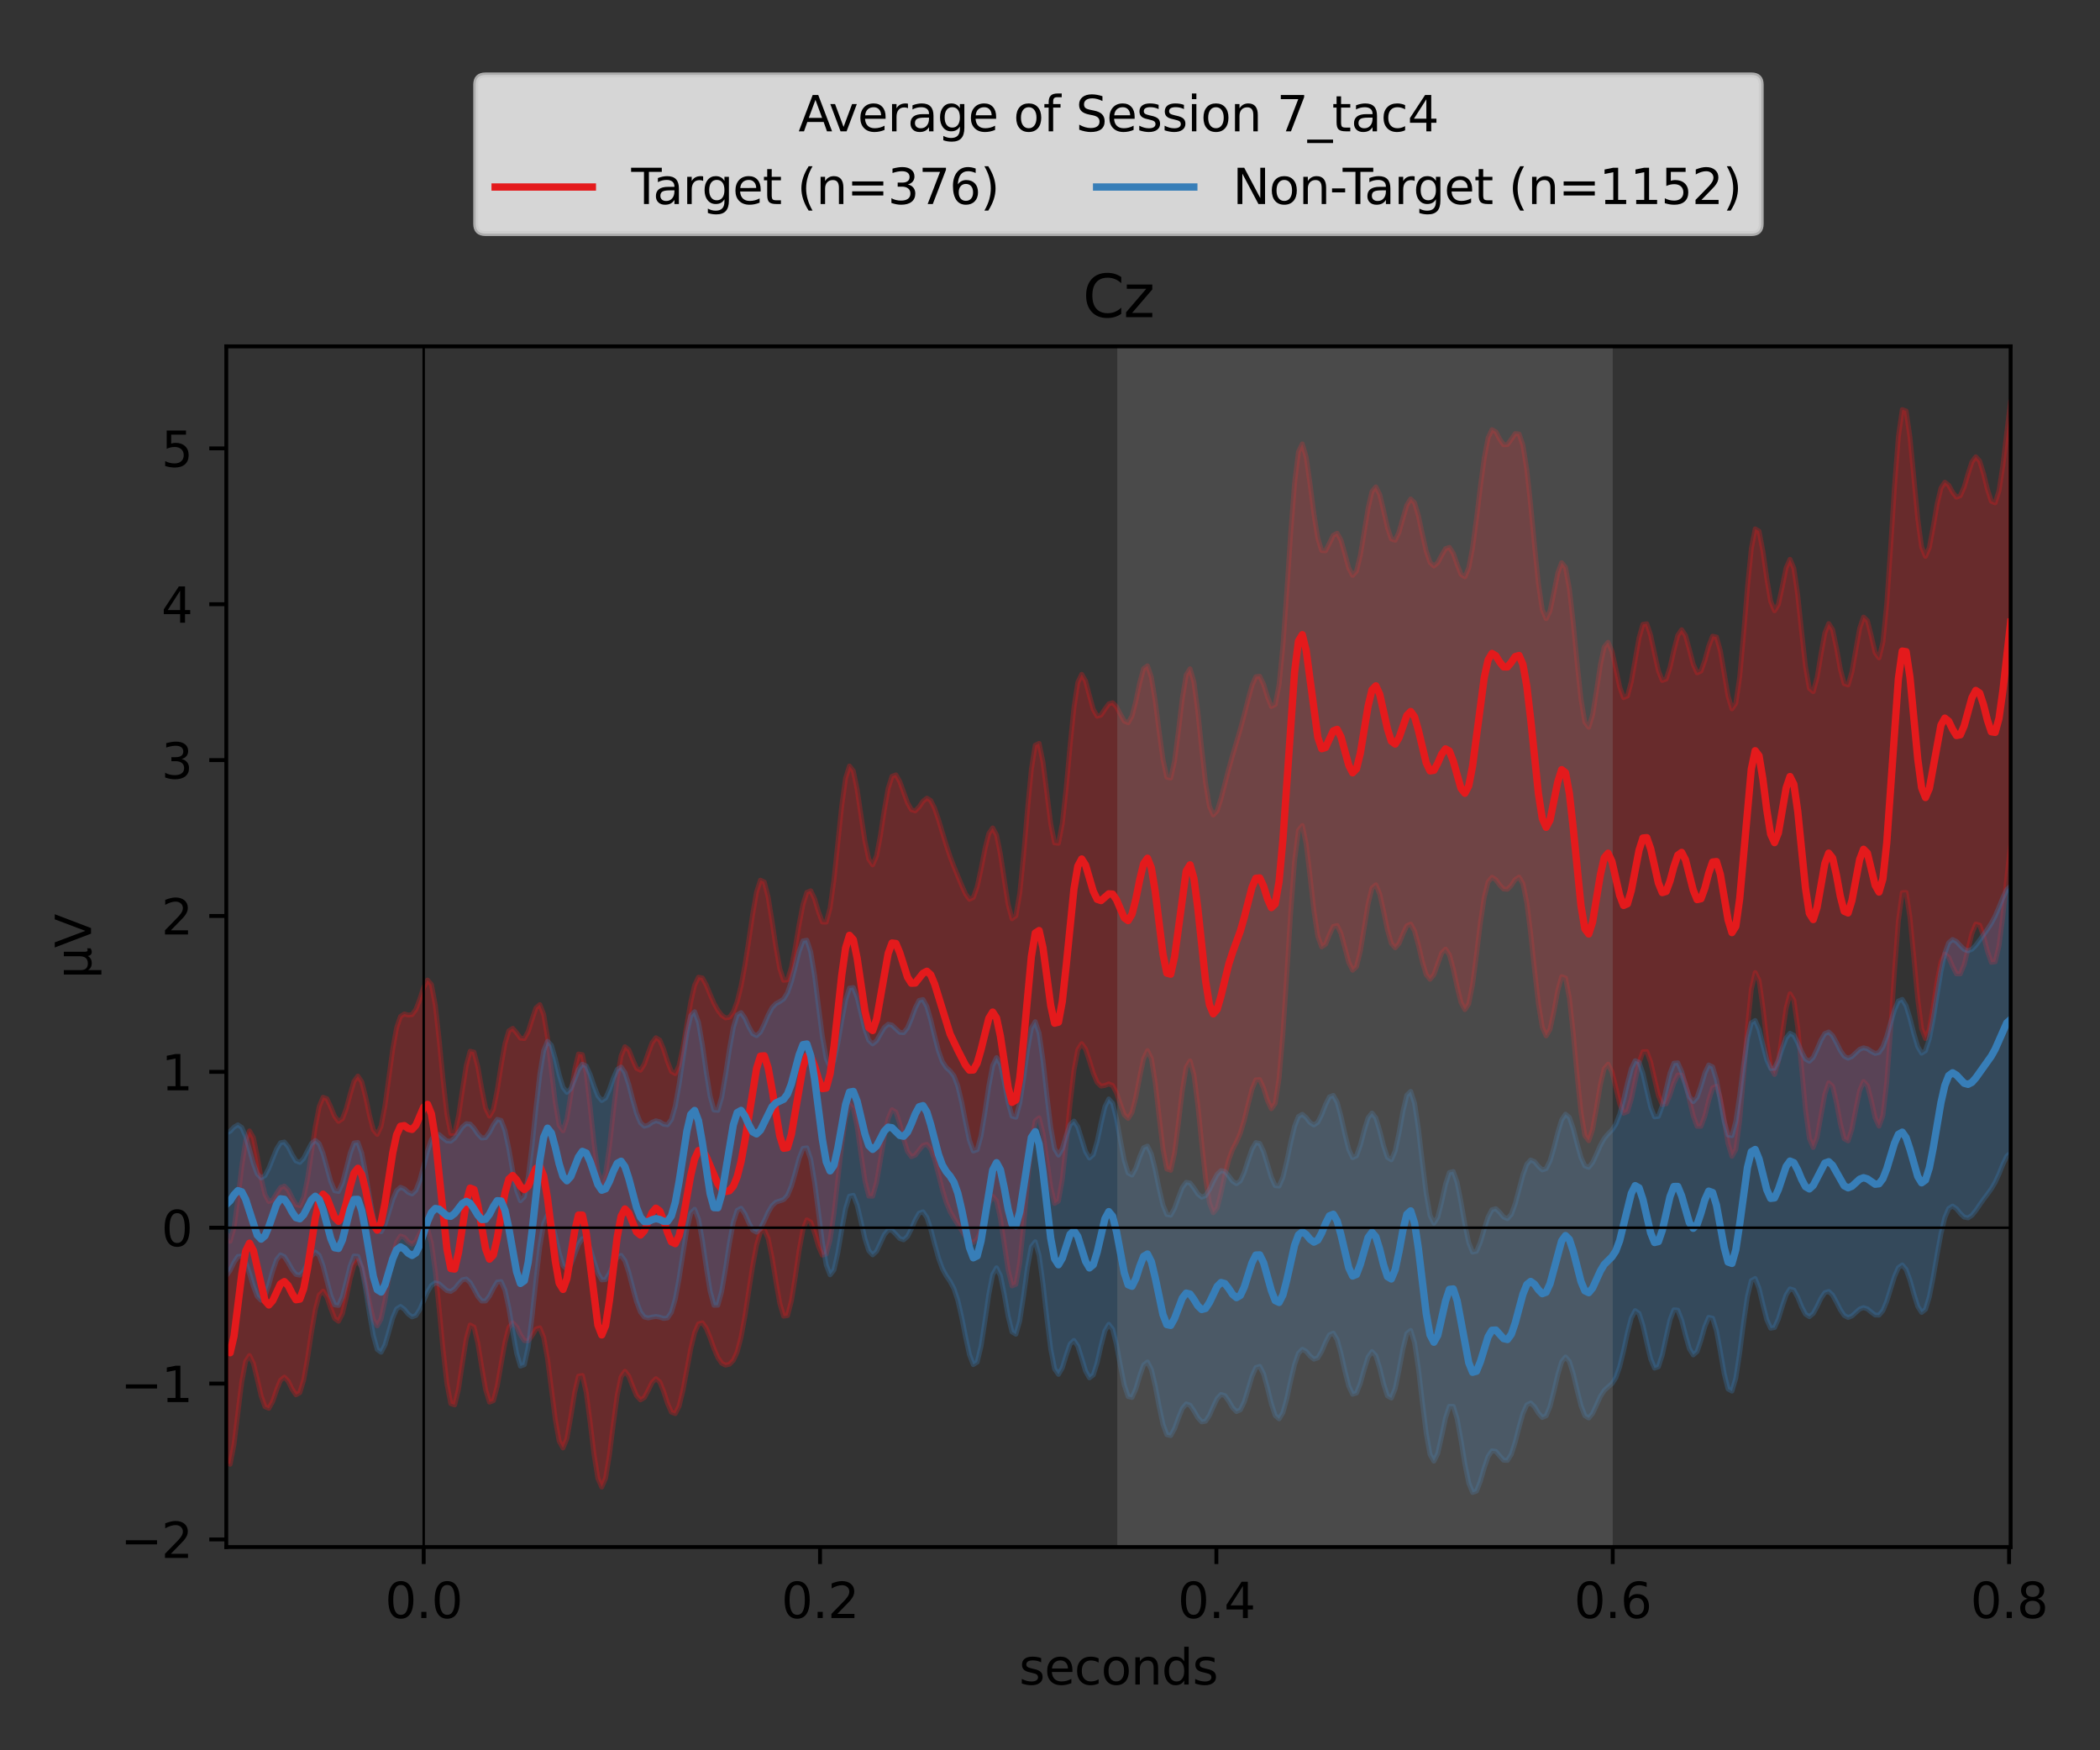<?xml version="1.0" encoding="utf-8" standalone="no"?>
<!DOCTYPE svg PUBLIC "-//W3C//DTD SVG 1.1//EN"
  "http://www.w3.org/Graphics/SVG/1.1/DTD/svg11.dtd">
<svg xmlns:xlink="http://www.w3.org/1999/xlink" width="432pt" height="360pt" viewBox="0 0 432 360" xmlns="http://www.w3.org/2000/svg" version="1.1">
 <rect x="0" y="0" width="432" height="360" fill="#333333" stroke="none"/>
 <defs>
  <style type="text/css">*{stroke-linejoin: round; stroke-linecap: butt}</style>
 </defs>
 <g id="figure_1">
  <g id="patch_1">
   <path d="M 0 360 
L 432 360 
L 432 0 
L 0 0 
L 0 360 
z
" style="fill: none"/>
  </g>
  <g id="axes_1">
   <g id="patch_2">
    <path d="M 46.55 318.2 
L 413.615 318.2 
L 413.615 71.241 
L 46.55 71.241 
L 46.55 318.2 
z
" style="fill: none"/>
   </g>
   <g id="PolyCollection_1">
    <defs>
     <path id="mf39b8d9d49" d="M 46.55 -106.407 
L 46.55 -59.127 
L 47.346 -58.835 
L 48.142 -62.921 
L 48.939 -69.402 
L 49.735 -75.769 
L 50.531 -80.005 
L 51.327 -81.194 
L 52.124 -79.593 
L 52.92 -76.334 
L 53.716 -72.914 
L 54.512 -70.667 
L 55.309 -70.325 
L 56.105 -71.776 
L 56.901 -74.12 
L 57.697 -76.103 
L 58.494 -76.756 
L 59.29 -75.908 
L 60.086 -74.28 
L 60.882 -73.11 
L 61.679 -73.561 
L 62.475 -76.179 
L 63.271 -80.643 
L 64.067 -85.895 
L 64.863 -90.594 
L 65.66 -93.622 
L 66.456 -94.43 
L 67.252 -93.213 
L 68.048 -90.886 
L 68.845 -88.805 
L 69.641 -88.244 
L 70.437 -89.809 
L 71.233 -93.105 
L 72.03 -96.917 
L 72.826 -99.807 
L 73.622 -100.729 
L 74.418 -99.339 
L 75.215 -96.044 
L 76.011 -91.941 
L 76.807 -88.555 
L 77.603 -87.285 
L 78.4 -88.743 
L 79.196 -92.459 
L 79.992 -97.183 
L 80.788 -101.538 
L 81.584 -104.53 
L 82.381 -105.763 
L 83.177 -105.501 
L 83.973 -104.586 
L 84.769 -104.096 
L 85.566 -104.734 
L 86.362 -106.284 
L 87.158 -107.611 
L 87.954 -107.271 
L 88.751 -104.274 
L 89.547 -98.503 
L 90.343 -90.733 
L 91.139 -82.433 
L 91.936 -75.406 
L 92.732 -71.301 
L 93.528 -71.027 
L 94.324 -74.289 
L 95.12 -79.56 
L 95.917 -84.625 
L 96.713 -87.467 
L 97.509 -87.055 
L 98.305 -83.686 
L 99.102 -78.764 
L 99.898 -74.184 
L 100.694 -71.61 
L 101.49 -71.902 
L 102.287 -74.873 
L 103.083 -79.401 
L 103.879 -83.902 
L 104.675 -86.97 
L 105.472 -87.94 
L 106.268 -87.103 
L 107.064 -85.477 
L 107.86 -84.257 
L 108.657 -84.214 
L 109.453 -85.302 
L 110.249 -86.639 
L 111.045 -86.889 
L 111.841 -84.929 
L 112.638 -80.464 
L 113.434 -74.3 
L 114.23 -68.07 
L 115.026 -63.595 
L 115.823 -62.178 
L 116.619 -64.118 
L 117.415 -68.53 
L 118.211 -73.549 
L 119.008 -76.96 
L 119.804 -77.091 
L 120.6 -73.57 
L 121.396 -67.489 
L 122.193 -60.895 
L 122.989 -55.94 
L 123.785 -54.135 
L 124.581 -55.968 
L 125.378 -60.821 
L 126.174 -67.151 
L 126.97 -73.011 
L 127.766 -76.818 
L 128.562 -77.966 
L 129.359 -76.927 
L 130.155 -74.844 
L 130.951 -72.935 
L 131.747 -72.065 
L 132.544 -72.537 
L 133.34 -74.019 
L 134.136 -75.653 
L 134.932 -76.435 
L 135.729 -75.762 
L 136.525 -73.785 
L 137.321 -71.347 
L 138.117 -69.542 
L 138.914 -69.243 
L 139.71 -70.821 
L 140.506 -74.075 
L 141.302 -78.313 
L 142.099 -82.558 
L 142.895 -85.881 
L 143.691 -87.707 
L 144.487 -87.928 
L 145.283 -86.807 
L 146.08 -84.833 
L 146.876 -82.62 
L 147.672 -80.759 
L 148.468 -79.613 
L 149.265 -79.21 
L 150.061 -79.406 
L 150.857 -80.213 
L 151.653 -81.944 
L 152.45 -84.973 
L 153.246 -89.323 
L 154.042 -94.493 
L 154.838 -99.645 
L 155.635 -103.913 
L 156.431 -106.571 
L 157.227 -107.086 
L 158.023 -105.242 
L 158.819 -101.366 
L 159.616 -96.441 
L 160.412 -91.928 
L 161.208 -89.28 
L 162.004 -89.417 
L 162.801 -92.393 
L 163.597 -97.353 
L 164.393 -102.793 
L 165.189 -107.081 
L 165.986 -109.095 
L 166.782 -108.632 
L 167.578 -106.396 
L 168.374 -103.66 
L 169.171 -101.834 
L 169.967 -102.074 
L 170.763 -104.978 
L 171.559 -110.39 
L 172.356 -117.38 
L 173.152 -124.475 
L 173.948 -130.055 
L 174.744 -132.792 
L 175.54 -132.041 
L 176.337 -128.144 
L 177.133 -122.493 
L 177.929 -117.14 
L 178.725 -113.977 
L 179.522 -113.955 
L 180.318 -116.793 
L 181.114 -121.329 
L 181.91 -126.132 
L 182.707 -129.922 
L 183.503 -131.755 
L 184.299 -131.252 
L 185.095 -128.842 
L 185.892 -125.699 
L 186.688 -123.173 
L 187.484 -122.085 
L 188.28 -122.403 
L 189.077 -123.457 
L 189.873 -124.419 
L 190.669 -124.624 
L 191.465 -123.668 
L 192.261 -121.494 
L 193.058 -118.48 
L 193.854 -115.333 
L 194.65 -112.703 
L 195.446 -110.81 
L 196.243 -109.422 
L 197.039 -108.172 
L 197.835 -106.887 
L 198.631 -105.662 
L 199.428 -104.74 
L 200.224 -104.435 
L 201.02 -105.105 
L 201.816 -106.968 
L 202.613 -109.75 
L 203.409 -112.515 
L 204.205 -113.953 
L 205.001 -112.996 
L 205.798 -109.423 
L 206.594 -104.105 
L 207.39 -98.789 
L 208.186 -95.507 
L 208.982 -95.839 
L 209.779 -100.27 
L 210.575 -107.935 
L 211.371 -116.872 
L 212.167 -124.71 
L 212.964 -129.455 
L 213.76 -130.096 
L 214.556 -126.908 
L 215.352 -121.382 
L 216.149 -115.794 
L 216.945 -112.471 
L 217.741 -112.962 
L 218.537 -117.466 
L 219.334 -124.807 
L 220.13 -132.951 
L 220.926 -139.832 
L 221.722 -144.075 
L 222.518 -145.342 
L 223.315 -144.222 
L 224.111 -141.814 
L 224.907 -139.251 
L 225.703 -137.382 
L 226.5 -136.604 
L 227.296 -136.739 
L 228.092 -137.077 
L 228.888 -136.732 
L 229.685 -135.224 
L 230.481 -132.884 
L 231.277 -130.741 
L 232.073 -129.955 
L 232.87 -131.197 
L 233.666 -134.346 
L 234.462 -138.511 
L 235.258 -142.238 
L 236.055 -143.899 
L 236.851 -142.293 
L 237.647 -137.338 
L 238.443 -130.369 
L 239.239 -123.685 
L 240.036 -119.552 
L 240.832 -119.287 
L 241.628 -122.864 
L 242.424 -129.018 
L 243.221 -135.665 
L 244.017 -140.512 
L 244.813 -141.793 
L 245.609 -138.918 
L 246.406 -132.687 
L 247.202 -124.904 
L 247.998 -117.642 
L 248.794 -112.567 
L 249.591 -110.552 
L 250.387 -111.533 
L 251.183 -114.591 
L 251.979 -118.32 
L 252.776 -121.477 
L 253.572 -123.6 
L 254.368 -125.133 
L 255.164 -126.938 
L 255.96 -129.569 
L 256.757 -132.852 
L 257.553 -135.969 
L 258.349 -137.898 
L 259.145 -137.951 
L 259.942 -136.195 
L 260.738 -133.622 
L 261.534 -131.952 
L 262.33 -133.059 
L 263.127 -138.215 
L 263.923 -147.494 
L 264.719 -159.621 
L 265.515 -172.305 
L 266.312 -182.901 
L 267.108 -189.213 
L 267.904 -190.211 
L 268.7 -186.413 
L 269.497 -179.71 
L 270.293 -172.645 
L 271.089 -167.447 
L 271.885 -165.242 
L 272.681 -165.779 
L 273.478 -167.738 
L 274.274 -169.444 
L 275.07 -169.641 
L 275.866 -167.968 
L 276.663 -165.021 
L 277.459 -162.047 
L 278.255 -160.437 
L 279.051 -161.176 
L 279.848 -164.392 
L 280.644 -169.218 
L 281.44 -174.076 
L 282.236 -177.338 
L 283.033 -178.013 
L 283.829 -176.116 
L 284.625 -172.558 
L 285.421 -168.728 
L 286.217 -165.958 
L 287.014 -165.049 
L 287.81 -165.974 
L 288.606 -167.905 
L 289.402 -169.59 
L 290.199 -169.94 
L 290.995 -168.498 
L 291.791 -165.601 
L 292.587 -162.213 
L 293.384 -159.548 
L 294.18 -158.573 
L 294.976 -159.541 
L 295.772 -161.782 
L 296.569 -163.968 
L 297.365 -164.788 
L 298.161 -163.617 
L 298.957 -160.718 
L 299.754 -157.027 
L 300.55 -153.809 
L 301.346 -152.334 
L 302.142 -153.529 
L 302.938 -157.567 
L 303.735 -163.629 
L 304.531 -170.139 
L 305.327 -175.451 
L 306.123 -178.598 
L 306.92 -179.569 
L 307.716 -179.052 
L 308.512 -177.972 
L 309.308 -177.143 
L 310.105 -177.087 
L 310.901 -177.9 
L 311.697 -179.09 
L 312.493 -179.609 
L 313.29 -178.254 
L 314.086 -174.299 
L 314.882 -167.979 
L 315.678 -160.498 
L 316.475 -153.554 
L 317.271 -148.717 
L 318.067 -146.936 
L 318.863 -148.298 
L 319.659 -151.956 
L 320.456 -156.25 
L 321.252 -159.128 
L 322.048 -158.848 
L 322.844 -154.706 
L 323.641 -147.404 
L 324.437 -138.805 
L 325.233 -131.193 
L 326.029 -126.434 
L 326.826 -125.384 
L 327.622 -127.714 
L 328.418 -132.129 
L 329.214 -136.851 
L 330.011 -140.199 
L 330.807 -141.123 
L 331.603 -139.537 
L 332.399 -136.322 
L 333.196 -132.979 
L 333.992 -131.023 
L 334.788 -131.354 
L 335.584 -133.906 
L 336.38 -137.73 
L 337.177 -141.426 
L 337.973 -143.68 
L 338.769 -143.708 
L 339.565 -141.542 
L 340.362 -138.062 
L 341.158 -134.693 
L 341.954 -132.789 
L 342.75 -132.971 
L 343.547 -134.84 
L 344.343 -137.245 
L 345.139 -138.889 
L 345.935 -138.873 
L 346.732 -136.997 
L 347.528 -133.814 
L 348.324 -130.478 
L 349.12 -128.334 
L 349.916 -128.326 
L 350.713 -130.459 
L 351.509 -133.668 
L 352.305 -136.241 
L 353.101 -136.614 
L 353.898 -134.153 
L 354.694 -129.572 
L 355.49 -124.78 
L 356.286 -122.163 
L 357.083 -123.576 
L 357.879 -129.487 
L 358.675 -138.68 
L 359.471 -148.646 
L 360.268 -156.487 
L 361.064 -159.965 
L 361.86 -158.352 
L 362.656 -152.772 
L 363.453 -145.818 
L 364.249 -140.508 
L 365.045 -139 
L 365.841 -141.692 
L 366.637 -147.118 
L 367.434 -152.644 
L 368.23 -155.588 
L 369.026 -154.265 
L 369.822 -148.62 
L 370.619 -140.246 
L 371.415 -131.781 
L 372.211 -125.847 
L 373.007 -123.987 
L 373.804 -126.082 
L 374.6 -130.521 
L 375.396 -134.957 
L 376.192 -137.303 
L 376.989 -136.561 
L 377.785 -133.198 
L 378.581 -128.901 
L 379.377 -125.777 
L 380.174 -125.331 
L 380.97 -127.744 
L 381.766 -131.831 
L 382.562 -135.679 
L 383.358 -137.561 
L 384.155 -136.699 
L 384.951 -133.629 
L 385.747 -130.074 
L 386.543 -128.367 
L 387.34 -130.551 
L 388.136 -137.458 
L 388.932 -148.183 
L 389.728 -160.277 
L 390.525 -170.588 
L 391.321 -176.411 
L 392.117 -176.451 
L 392.913 -171.256 
L 393.71 -162.961 
L 394.506 -154.477 
L 395.302 -148.444 
L 396.098 -146.372 
L 396.895 -148.272 
L 397.691 -152.848 
L 398.487 -158.098 
L 399.283 -162.111 
L 400.079 -163.767 
L 400.876 -163.116 
L 401.672 -161.247 
L 402.468 -159.697 
L 403.264 -159.689 
L 404.061 -161.584 
L 404.857 -164.777 
L 405.653 -168.01 
L 406.449 -169.936 
L 407.246 -169.726 
L 408.042 -167.499 
L 408.838 -164.373 
L 409.634 -162.063 
L 410.431 -162.161 
L 411.227 -165.464 
L 412.023 -171.636 
L 412.819 -179.3 
L 413.615 -186.488 
L 413.615 -277.533 
L 413.615 -277.533 
L 412.819 -271.042 
L 412.023 -264.298 
L 411.227 -259.084 
L 410.431 -256.562 
L 409.634 -256.912 
L 408.838 -259.373 
L 408.042 -262.599 
L 407.246 -265.166 
L 406.449 -266.05 
L 405.653 -264.985 
L 404.857 -262.54 
L 404.061 -259.841 
L 403.264 -258.034 
L 402.468 -257.737 
L 401.672 -258.76 
L 400.876 -260.198 
L 400.079 -260.818 
L 399.283 -259.606 
L 398.487 -256.294 
L 397.691 -251.666 
L 396.895 -247.423 
L 396.098 -245.56 
L 395.302 -247.497 
L 394.506 -253.356 
L 393.71 -261.732 
L 392.913 -270.063 
L 392.117 -275.469 
L 391.321 -275.753 
L 390.525 -270.217 
L 389.728 -259.949 
L 388.932 -247.482 
L 388.136 -235.925 
L 387.34 -227.9 
L 386.543 -224.674 
L 385.747 -225.763 
L 384.951 -229.187 
L 384.155 -232.327 
L 383.358 -233.083 
L 382.562 -230.781 
L 381.766 -226.364 
L 380.97 -221.808 
L 380.174 -219.108 
L 379.377 -219.375 
L 378.581 -222.405 
L 377.785 -226.79 
L 376.989 -230.501 
L 376.192 -231.747 
L 375.396 -229.808 
L 374.6 -225.45 
L 373.804 -220.649 
L 373.007 -217.743 
L 372.211 -218.405 
L 371.415 -222.927 
L 370.619 -230.085 
L 369.822 -237.612 
L 369.026 -243.093 
L 368.23 -244.966 
L 367.434 -243.21 
L 366.637 -239.341 
L 365.841 -235.699 
L 365.045 -234.378 
L 364.249 -236.34 
L 363.453 -241.039 
L 362.656 -246.648 
L 361.86 -250.745 
L 361.064 -251.223 
L 360.268 -247.142 
L 359.471 -239.19 
L 358.675 -229.493 
L 357.879 -220.788 
L 357.083 -215.352 
L 356.286 -214.196 
L 355.49 -216.816 
L 354.694 -221.527 
L 353.898 -226.176 
L 353.101 -228.977 
L 352.305 -229.148 
L 351.509 -227.11 
L 350.713 -224.187 
L 349.916 -221.966 
L 349.12 -221.609 
L 348.324 -223.36 
L 347.528 -226.422 
L 346.732 -229.291 
L 345.935 -230.481 
L 345.139 -229.311 
L 344.343 -226.268 
L 343.547 -222.748 
L 342.75 -220.324 
L 341.954 -220.037 
L 341.158 -222.038 
L 340.362 -225.593 
L 339.565 -229.333 
L 338.769 -231.708 
L 337.973 -231.593 
L 337.177 -228.825 
L 336.38 -224.341 
L 335.584 -219.799 
L 334.788 -216.858 
L 333.992 -216.504 
L 333.196 -218.7 
L 332.399 -222.422 
L 331.603 -226.038 
L 330.807 -227.889 
L 330.011 -226.932 
L 329.214 -223.209 
L 328.418 -217.909 
L 327.622 -212.982 
L 326.826 -210.41 
L 326.029 -211.464 
L 325.233 -216.236 
L 324.437 -223.644 
L 323.641 -231.856 
L 322.844 -238.916 
L 322.048 -243.295 
L 321.252 -244.271 
L 320.456 -242.13 
L 319.659 -238.164 
L 318.863 -234.357 
L 318.067 -232.737 
L 317.271 -234.599 
L 316.475 -239.993 
L 315.678 -247.771 
L 314.882 -256.154 
L 314.086 -263.422 
L 313.29 -268.416 
L 312.493 -270.747 
L 311.697 -270.812 
L 310.901 -269.645 
L 310.105 -268.551 
L 309.308 -268.524 
L 308.512 -269.691 
L 307.716 -271.186 
L 306.92 -271.631 
L 306.123 -269.924 
L 305.327 -265.806 
L 304.531 -259.902 
L 303.735 -253.359 
L 302.938 -247.428 
L 302.142 -243.197 
L 301.346 -241.349 
L 300.55 -241.871 
L 299.754 -243.936 
L 298.957 -246.193 
L 298.161 -247.423 
L 297.365 -247.152 
L 296.569 -245.791 
L 295.772 -244.279 
L 294.976 -243.573 
L 294.18 -244.321 
L 293.384 -246.681 
L 292.587 -250.209 
L 291.791 -253.913 
L 290.995 -256.597 
L 290.199 -257.374 
L 289.402 -256.096 
L 288.606 -253.431 
L 287.81 -250.594 
L 287.014 -248.876 
L 286.217 -249.147 
L 285.421 -251.472 
L 284.625 -255.005 
L 283.829 -258.289 
L 283.033 -259.863 
L 282.236 -258.893 
L 281.44 -255.494 
L 280.644 -250.65 
L 279.848 -245.843 
L 279.051 -242.538 
L 278.255 -241.652 
L 277.459 -243.161 
L 276.663 -246.082 
L 275.866 -248.904 
L 275.07 -250.328 
L 274.274 -249.906 
L 273.478 -248.247 
L 272.681 -246.708 
L 271.885 -246.76 
L 271.089 -249.314 
L 270.293 -254.279 
L 269.497 -260.482 
L 268.7 -265.987 
L 267.904 -268.699 
L 267.108 -267.063 
L 266.312 -260.641 
L 265.515 -250.384 
L 264.719 -238.41 
L 263.923 -227.298 
L 263.127 -219.188 
L 262.33 -215.087 
L 261.534 -214.686 
L 260.738 -216.657 
L 259.942 -219.244 
L 259.145 -220.907 
L 258.349 -220.819 
L 257.553 -219.018 
L 256.757 -216.164 
L 255.96 -213.031 
L 255.164 -210.085 
L 254.368 -207.378 
L 253.572 -204.714 
L 252.776 -201.888 
L 251.979 -198.833 
L 251.183 -195.745 
L 250.387 -193.249 
L 249.591 -192.383 
L 248.794 -194.179 
L 247.998 -198.998 
L 247.202 -206.086 
L 246.406 -213.694 
L 245.609 -219.717 
L 244.813 -222.453 
L 244.017 -221.17 
L 243.221 -216.37 
L 242.424 -209.713 
L 241.628 -203.528 
L 240.832 -199.964 
L 240.036 -200.148 
L 239.239 -203.83 
L 238.443 -209.668 
L 237.647 -215.859 
L 236.851 -220.719 
L 236.055 -223.058 
L 235.258 -222.485 
L 234.462 -219.604 
L 233.666 -215.828 
L 232.87 -212.737 
L 232.073 -211.334 
L 231.277 -211.682 
L 230.481 -213.097 
L 229.685 -214.623 
L 228.888 -215.463 
L 228.092 -215.235 
L 227.296 -214.131 
L 226.5 -212.929 
L 225.703 -212.682 
L 224.907 -214.098 
L 224.111 -216.943 
L 223.315 -219.938 
L 222.518 -221.31 
L 221.722 -219.629 
L 220.926 -214.47 
L 220.13 -206.653 
L 219.334 -197.984 
L 218.537 -190.66 
L 217.741 -186.555 
L 216.945 -186.63 
L 216.149 -190.597 
L 215.352 -196.933 
L 214.556 -203.266 
L 213.76 -207.107 
L 212.964 -206.72 
L 212.167 -201.787 
L 211.371 -193.525 
L 210.575 -184.201 
L 209.779 -176.285 
L 208.982 -171.644 
L 208.186 -171.031 
L 207.39 -173.973 
L 206.594 -179.037 
L 205.798 -184.358 
L 205.001 -188.258 
L 204.205 -189.717 
L 203.409 -188.553 
L 202.613 -185.36 
L 201.816 -181.271 
L 201.02 -177.6 
L 200.224 -175.396 
L 199.428 -175.032 
L 198.631 -176.119 
L 197.835 -177.899 
L 197.039 -179.814 
L 196.243 -181.745 
L 195.446 -183.84 
L 194.65 -186.213 
L 193.854 -188.808 
L 193.058 -191.429 
L 192.261 -193.753 
L 191.465 -195.349 
L 190.669 -195.835 
L 189.873 -195.207 
L 189.077 -194.031 
L 188.28 -193.211 
L 187.484 -193.45 
L 186.688 -194.873 
L 185.892 -197.055 
L 185.095 -199.259 
L 184.299 -200.629 
L 183.503 -200.328 
L 182.707 -197.836 
L 181.91 -193.39 
L 181.114 -188.18 
L 180.318 -183.94 
L 179.522 -182.119 
L 178.725 -183.272 
L 177.929 -187.002 
L 177.133 -192.246 
L 176.337 -197.574 
L 175.54 -201.429 
L 174.744 -202.451 
L 173.948 -199.942 
L 173.152 -194.234 
L 172.356 -186.657 
L 171.559 -179.081 
L 170.763 -173.274 
L 169.967 -170.331 
L 169.171 -170.355 
L 168.374 -172.457 
L 167.578 -175.116 
L 166.782 -176.787 
L 165.986 -176.468 
L 165.189 -173.976 
L 164.393 -169.865 
L 163.597 -165.138 
L 162.801 -160.977 
L 162.004 -158.476 
L 161.208 -158.366 
L 160.412 -160.783 
L 159.616 -165.206 
L 158.819 -170.568 
L 158.023 -175.485 
L 157.227 -178.591 
L 156.431 -178.971 
L 155.635 -176.526 
L 154.838 -172.007 
L 154.042 -166.632 
L 153.246 -161.498 
L 152.45 -157.222 
L 151.653 -153.997 
L 150.857 -151.851 
L 150.061 -150.767 
L 149.265 -150.625 
L 148.468 -151.181 
L 147.672 -152.216 
L 146.876 -153.66 
L 146.08 -155.484 
L 145.283 -157.422 
L 144.487 -158.855 
L 143.691 -159.009 
L 142.895 -157.361 
L 142.099 -153.924 
L 141.302 -149.307 
L 140.506 -144.567 
L 139.71 -140.89 
L 138.914 -139.172 
L 138.117 -139.62 
L 137.321 -141.653 
L 136.525 -144.176 
L 135.729 -146.063 
L 134.932 -146.563 
L 134.136 -145.511 
L 133.34 -143.374 
L 132.544 -141.126 
L 131.747 -139.873 
L 130.951 -140.275 
L 130.155 -142.066 
L 129.359 -144.062 
L 128.562 -144.712 
L 127.766 -142.836 
L 126.97 -138.146 
L 126.174 -131.395 
L 125.378 -124.221 
L 124.581 -118.714 
L 123.785 -116.716 
L 122.989 -119.025 
L 122.193 -124.934 
L 121.396 -132.467 
L 120.6 -139.182 
L 119.804 -143.08 
L 119.008 -143.223 
L 118.211 -139.955 
L 117.415 -134.775 
L 116.619 -129.882 
L 115.823 -127.406 
L 115.026 -128.577 
L 114.23 -133.221 
L 113.434 -139.892 
L 112.638 -146.546 
L 111.841 -151.364 
L 111.045 -153.374 
L 110.249 -152.685 
L 109.453 -150.343 
L 108.657 -147.826 
L 107.86 -146.38 
L 107.064 -146.462 
L 106.268 -147.563 
L 105.472 -148.491 
L 104.675 -147.984 
L 103.879 -145.352 
L 103.083 -140.877 
L 102.287 -135.794 
L 101.49 -131.824 
L 100.694 -130.425 
L 99.898 -132.09 
L 99.102 -136.048 
L 98.305 -140.547 
L 97.509 -143.594 
L 96.713 -143.784 
L 95.917 -140.856 
L 95.12 -135.79 
L 94.324 -130.447 
L 93.528 -126.933 
L 92.732 -126.876 
L 91.936 -130.817 
L 91.139 -137.915 
L 90.343 -146.181 
L 89.547 -153.275 
L 88.751 -157.492 
L 87.954 -158.426 
L 87.158 -156.937 
L 86.362 -154.495 
L 85.566 -152.393 
L 84.769 -151.31 
L 83.973 -151.22 
L 83.177 -151.455 
L 82.381 -150.924 
L 81.584 -148.61 
L 80.788 -144.194 
L 79.992 -138.374 
L 79.196 -132.602 
L 78.4 -128.387 
L 77.603 -126.672 
L 76.807 -127.61 
L 76.011 -130.59 
L 75.215 -134.387 
L 74.418 -137.49 
L 73.622 -138.679 
L 72.826 -137.607 
L 72.03 -134.946 
L 71.233 -131.969 
L 70.437 -129.878 
L 69.641 -129.349 
L 68.845 -130.375 
L 68.048 -132.302 
L 67.252 -134.016 
L 66.456 -134.31 
L 65.66 -132.39 
L 64.863 -128.281 
L 64.067 -122.892 
L 63.271 -117.627 
L 62.475 -113.778 
L 61.679 -112.018 
L 60.882 -112.234 
L 60.086 -113.657 
L 59.29 -115.228 
L 58.494 -116.05 
L 57.697 -115.73 
L 56.901 -114.518 
L 56.105 -113.21 
L 55.309 -112.861 
L 54.512 -114.32 
L 53.716 -117.718 
L 52.92 -122.174 
L 52.124 -126 
L 51.327 -127.399 
L 50.531 -125.328 
L 49.735 -120.087 
L 48.939 -113.331 
L 48.142 -107.453 
L 47.346 -104.701 
L 46.55 -106.407 
z
" style="stroke: #e41a1c; stroke-opacity: 0.3"/>
    </defs>
    <g clip-path="url(#pd2a405df2b)">
     <use xlink:href="#mf39b8d9d49" x="0" y="360" style="fill: #e41a1c; fill-opacity: 0.3; stroke: #e41a1c; stroke-opacity: 0.3"/>
    </g>
   </g>
   <g id="PolyCollection_2">
    <defs>
     <path id="m8382d52f1f" d="M 46.55 -126.941 
L 46.55 -97.621 
L 47.346 -98.719 
L 48.142 -100.361 
L 48.939 -101.571 
L 49.735 -101.636 
L 50.531 -100.363 
L 51.327 -98.076 
L 52.124 -95.458 
L 52.92 -93.362 
L 53.716 -92.566 
L 54.512 -93.454 
L 55.309 -95.766 
L 56.105 -98.622 
L 56.901 -100.917 
L 57.697 -101.906 
L 58.494 -101.532 
L 59.29 -100.288 
L 60.086 -98.861 
L 60.882 -97.871 
L 61.679 -97.726 
L 62.475 -98.551 
L 63.271 -100.089 
L 64.067 -101.681 
L 64.863 -102.473 
L 65.66 -101.823 
L 66.456 -99.656 
L 67.252 -96.556 
L 68.048 -93.529 
L 68.845 -91.611 
L 69.641 -91.5 
L 70.437 -93.289 
L 71.233 -96.374 
L 72.03 -99.604 
L 72.826 -101.67 
L 73.622 -101.605 
L 74.418 -99.155 
L 75.215 -94.849 
L 76.011 -89.785 
L 76.807 -85.276 
L 77.603 -82.442 
L 78.4 -81.864 
L 79.196 -83.371 
L 79.992 -86.113 
L 80.788 -88.915 
L 81.584 -90.782 
L 82.381 -91.295 
L 83.177 -90.706 
L 83.973 -89.724 
L 84.769 -89.132 
L 85.566 -89.433 
L 86.362 -90.666 
L 87.158 -92.466 
L 87.954 -94.284 
L 88.751 -95.613 
L 89.547 -96.163 
L 90.343 -95.938 
L 91.139 -95.237 
L 91.936 -94.555 
L 92.732 -94.379 
L 93.528 -94.91 
L 94.324 -95.901 
L 95.12 -96.766 
L 95.917 -96.937 
L 96.713 -96.203 
L 97.509 -94.814 
L 98.305 -93.338 
L 99.102 -92.396 
L 99.898 -92.413 
L 100.694 -93.426 
L 101.49 -95.001 
L 102.287 -96.31 
L 103.083 -96.409 
L 103.879 -94.639 
L 104.675 -90.981 
L 105.472 -86.205 
L 106.268 -81.695 
L 107.064 -79.009 
L 107.86 -79.308 
L 108.657 -82.914 
L 109.453 -89.17 
L 110.249 -96.637 
L 111.045 -103.545 
L 111.841 -108.325 
L 112.638 -110.088 
L 113.434 -108.91 
L 114.23 -105.793 
L 115.026 -102.256 
L 115.823 -99.712 
L 116.619 -98.949 
L 117.415 -99.935 
L 118.211 -101.975 
L 119.008 -104.064 
L 119.804 -105.249 
L 120.6 -104.948 
L 121.396 -103.177 
L 122.193 -100.574 
L 122.989 -98.133 
L 123.785 -96.749 
L 124.581 -96.816 
L 125.378 -98.11 
L 126.174 -99.935 
L 126.97 -101.412 
L 127.766 -101.786 
L 128.562 -100.686 
L 129.359 -98.272 
L 130.155 -95.182 
L 130.951 -92.258 
L 131.747 -90.161 
L 132.544 -89.118 
L 133.34 -88.916 
L 134.136 -89.097 
L 134.932 -89.22 
L 135.729 -89.076 
L 136.525 -88.812 
L 137.321 -88.927 
L 138.117 -90.089 
L 138.914 -92.8 
L 139.71 -97.064 
L 140.506 -102.226 
L 141.302 -107.126 
L 142.099 -110.47 
L 142.895 -111.282 
L 143.691 -109.246 
L 144.487 -104.866 
L 145.283 -99.38 
L 146.08 -94.429 
L 146.876 -91.53 
L 147.672 -91.547 
L 148.468 -94.398 
L 149.265 -99.13 
L 150.061 -104.322 
L 150.857 -108.602 
L 151.653 -111.064 
L 152.45 -111.485 
L 153.246 -110.32 
L 154.042 -108.488 
L 154.838 -107.002 
L 155.635 -106.565 
L 156.431 -107.324 
L 157.227 -108.897 
L 158.023 -110.644 
L 158.819 -112.002 
L 159.616 -112.731 
L 160.412 -112.989 
L 161.208 -113.26 
L 162.004 -114.138 
L 162.801 -116.013 
L 163.597 -118.777 
L 164.393 -121.732 
L 165.189 -123.792 
L 165.986 -123.909 
L 166.782 -121.516 
L 167.578 -116.788 
L 168.374 -110.639 
L 169.171 -104.479 
L 169.967 -99.815 
L 170.763 -97.79 
L 171.559 -98.797 
L 172.356 -102.311 
L 173.152 -107.045 
L 173.948 -111.391 
L 174.744 -113.984 
L 175.54 -114.152 
L 176.337 -112.088 
L 177.133 -108.698 
L 177.929 -105.214 
L 178.725 -102.742 
L 179.522 -101.896 
L 180.318 -102.63 
L 181.114 -104.313 
L 181.91 -106.03 
L 182.707 -107.002 
L 183.503 -106.936 
L 184.299 -106.128 
L 185.095 -105.254 
L 185.892 -104.993 
L 186.688 -105.695 
L 187.484 -107.234 
L 188.28 -109.076 
L 189.077 -110.475 
L 189.873 -110.756 
L 190.669 -109.593 
L 191.465 -107.175 
L 192.261 -104.139 
L 193.058 -101.26 
L 193.854 -99.072 
L 194.65 -97.612 
L 195.446 -96.455 
L 196.243 -94.948 
L 197.039 -92.54 
L 197.835 -89.088 
L 198.631 -85.032 
L 199.428 -81.366 
L 200.224 -79.322 
L 201.02 -79.844 
L 201.816 -83.094 
L 202.613 -88.251 
L 203.409 -93.746 
L 204.205 -97.833 
L 205.001 -99.237 
L 205.798 -97.633 
L 206.594 -93.779 
L 207.39 -89.283 
L 208.186 -86.05 
L 208.982 -85.57 
L 209.779 -88.322 
L 210.575 -93.516 
L 211.371 -99.331 
L 212.167 -103.589 
L 212.964 -104.599 
L 213.76 -101.812 
L 214.556 -95.999 
L 215.352 -88.898 
L 216.149 -82.527 
L 216.945 -78.455 
L 217.741 -77.313 
L 218.537 -78.666 
L 219.334 -81.262 
L 220.13 -83.547 
L 220.926 -84.304 
L 221.722 -83.141 
L 222.518 -80.629 
L 223.315 -78.01 
L 224.111 -76.604 
L 224.907 -77.205 
L 225.703 -79.721 
L 226.5 -83.214 
L 227.296 -86.279 
L 228.092 -87.624 
L 228.888 -86.585 
L 229.685 -83.399 
L 230.481 -79.106 
L 231.277 -75.138 
L 232.073 -72.756 
L 232.87 -72.57 
L 233.666 -74.324 
L 234.462 -77.005 
L 235.258 -79.249 
L 236.055 -79.871 
L 236.851 -78.333 
L 237.647 -74.953 
L 238.443 -70.761 
L 239.239 -67.065 
L 240.036 -64.916 
L 240.832 -64.726 
L 241.628 -66.16 
L 242.424 -68.352 
L 243.221 -70.294 
L 244.017 -71.245 
L 244.813 -70.979 
L 245.609 -69.811 
L 246.406 -68.418 
L 247.202 -67.544 
L 247.998 -67.683 
L 248.794 -68.874 
L 249.591 -70.672 
L 250.387 -72.34 
L 251.183 -73.196 
L 251.979 -72.94 
L 252.776 -71.807 
L 253.572 -70.454 
L 254.368 -69.665 
L 255.164 -70.019 
L 255.96 -71.658 
L 256.757 -74.21 
L 257.553 -76.883 
L 258.349 -78.725 
L 259.145 -78.976 
L 259.942 -77.413 
L 260.738 -74.503 
L 261.534 -71.262 
L 262.33 -68.861 
L 263.127 -68.167 
L 263.923 -69.454 
L 264.719 -72.346 
L 265.515 -75.993 
L 266.312 -79.374 
L 267.108 -81.658 
L 267.904 -82.477 
L 268.7 -82.056 
L 269.497 -81.091 
L 270.293 -80.435 
L 271.089 -80.712 
L 271.885 -82.025 
L 272.681 -83.894 
L 273.478 -85.45 
L 274.274 -85.804 
L 275.07 -84.462 
L 275.866 -81.597 
L 276.663 -78.026 
L 277.459 -74.897 
L 278.255 -73.222 
L 279.051 -73.484 
L 279.848 -75.466 
L 280.644 -78.326 
L 281.44 -80.878 
L 282.236 -82.015 
L 283.033 -81.163 
L 283.829 -78.583 
L 284.625 -75.342 
L 285.421 -72.893 
L 286.217 -72.442 
L 287.014 -74.409 
L 287.81 -78.229 
L 288.606 -82.555 
L 289.402 -85.729 
L 290.199 -86.36 
L 290.995 -83.817 
L 291.791 -78.489 
L 292.587 -71.691 
L 293.384 -65.244 
L 294.18 -60.842 
L 294.976 -59.467 
L 295.772 -61.06 
L 296.569 -64.568 
L 297.365 -68.346 
L 298.161 -70.755 
L 298.957 -70.74 
L 299.754 -68.158 
L 300.55 -63.767 
L 301.346 -58.903 
L 302.142 -54.985 
L 302.938 -53.025 
L 303.735 -53.308 
L 304.531 -55.337 
L 305.327 -58.081 
L 306.123 -60.42 
L 306.92 -61.596 
L 307.716 -61.482 
L 308.512 -60.561 
L 309.308 -59.67 
L 310.105 -59.628 
L 310.901 -60.892 
L 311.697 -63.368 
L 312.493 -66.448 
L 313.29 -69.265 
L 314.086 -71.05 
L 314.882 -71.445 
L 315.678 -70.645 
L 316.475 -69.339 
L 317.271 -68.454 
L 318.067 -68.798 
L 318.863 -70.701 
L 319.659 -73.822 
L 320.456 -77.256 
L 321.252 -79.898 
L 322.048 -80.898 
L 322.844 -79.96 
L 323.641 -77.408 
L 324.437 -74.043 
L 325.233 -70.884 
L 326.029 -68.829 
L 326.826 -68.34 
L 327.622 -69.279 
L 328.418 -71.01 
L 329.214 -72.755 
L 330.011 -74.001 
L 330.807 -74.737 
L 331.603 -75.406 
L 332.399 -76.644 
L 333.196 -78.904 
L 333.992 -82.167 
L 334.788 -85.833 
L 335.584 -88.913 
L 336.38 -90.433 
L 337.177 -89.865 
L 337.973 -87.385 
L 338.769 -83.846 
L 339.565 -80.506 
L 340.362 -78.599 
L 341.158 -78.879 
L 341.954 -81.297 
L 342.75 -84.97 
L 343.547 -88.514 
L 344.343 -90.606 
L 345.139 -90.536 
L 345.935 -88.476 
L 346.732 -85.387 
L 347.528 -82.609 
L 348.324 -81.314 
L 349.12 -82.017 
L 349.916 -84.347 
L 350.713 -87.171 
L 351.509 -89.057 
L 352.305 -88.876 
L 353.101 -86.304 
L 353.898 -82.01 
L 354.694 -77.443 
L 355.49 -74.298 
L 356.286 -73.869 
L 357.083 -76.56 
L 357.879 -81.726 
L 358.675 -87.908 
L 359.471 -93.35 
L 360.268 -96.607 
L 361.064 -97.04 
L 361.86 -95.016 
L 362.656 -91.7 
L 363.453 -88.565 
L 364.249 -86.805 
L 365.045 -86.937 
L 365.841 -88.714 
L 366.637 -91.305 
L 367.434 -93.659 
L 368.23 -94.9 
L 369.026 -94.656 
L 369.822 -93.184 
L 370.619 -91.236 
L 371.415 -89.696 
L 372.211 -89.187 
L 373.007 -89.839 
L 373.804 -91.307 
L 374.6 -92.957 
L 375.396 -94.128 
L 376.192 -94.376 
L 376.989 -93.624 
L 377.785 -92.184 
L 378.581 -90.605 
L 379.377 -89.442 
L 380.174 -89.018 
L 380.97 -89.322 
L 381.766 -90.05 
L 382.562 -90.753 
L 383.358 -91.044 
L 384.155 -90.774 
L 384.951 -90.118 
L 385.747 -89.519 
L 386.543 -89.504 
L 387.34 -90.439 
L 388.136 -92.355 
L 388.932 -94.899 
L 389.728 -97.441 
L 390.525 -99.271 
L 391.321 -99.828 
L 392.117 -98.889 
L 392.913 -96.674 
L 393.71 -93.837 
L 394.506 -91.316 
L 395.302 -90.06 
L 396.098 -90.692 
L 396.895 -93.274 
L 397.691 -97.305 
L 398.487 -101.931 
L 399.283 -106.251 
L 400.079 -109.552 
L 400.876 -111.449 
L 401.672 -111.939 
L 402.468 -111.391 
L 403.264 -110.421 
L 404.061 -109.66 
L 404.857 -109.507 
L 405.653 -110.026 
L 406.449 -111.016 
L 407.246 -112.185 
L 408.042 -113.318 
L 408.838 -114.368 
L 409.634 -115.461 
L 410.431 -116.811 
L 411.227 -118.546 
L 412.023 -120.516 
L 412.819 -122.205 
L 413.615 -122.876 
L 413.615 -177.734 
L 413.615 -177.734 
L 412.819 -177.027 
L 412.023 -175.377 
L 411.227 -173.409 
L 410.431 -171.575 
L 409.634 -170.07 
L 408.838 -168.851 
L 408.042 -167.747 
L 407.246 -166.635 
L 406.449 -165.562 
L 405.653 -164.745 
L 404.857 -164.427 
L 404.061 -164.718 
L 403.264 -165.486 
L 402.468 -166.357 
L 401.672 -166.765 
L 400.876 -166.097 
L 400.079 -163.914 
L 399.283 -160.184 
L 398.487 -155.401 
L 397.691 -150.461 
L 396.895 -146.361 
L 396.098 -143.879 
L 395.302 -143.373 
L 394.506 -144.729 
L 393.71 -147.399 
L 392.913 -150.52 
L 392.117 -153.129 
L 391.321 -154.443 
L 390.525 -154.105 
L 389.728 -152.289 
L 388.932 -149.604 
L 388.136 -146.843 
L 387.34 -144.696 
L 386.543 -143.533 
L 385.747 -143.329 
L 384.951 -143.741 
L 384.155 -144.273 
L 383.358 -144.488 
L 382.562 -144.178 
L 381.766 -143.451 
L 380.97 -142.686 
L 380.174 -142.348 
L 379.377 -142.76 
L 378.581 -143.934 
L 377.785 -145.533 
L 376.989 -146.995 
L 376.192 -147.74 
L 375.396 -147.414 
L 374.6 -146.068 
L 373.804 -144.187 
L 373.007 -142.512 
L 372.211 -141.728 
L 371.415 -142.16 
L 370.619 -143.628 
L 369.822 -145.526 
L 369.026 -147.046 
L 368.23 -147.478 
L 367.434 -146.506 
L 366.637 -144.395 
L 365.841 -141.964 
L 365.045 -140.288 
L 364.249 -140.227 
L 363.453 -142.008 
L 362.656 -145.071 
L 361.86 -148.232 
L 361.064 -150.107 
L 360.268 -149.604 
L 359.471 -146.357 
L 358.675 -140.929 
L 357.879 -134.686 
L 357.083 -129.356 
L 356.286 -126.411 
L 355.49 -126.53 
L 354.694 -129.369 
L 353.898 -133.705 
L 353.101 -137.913 
L 352.305 -140.567 
L 351.509 -140.956 
L 350.713 -139.303 
L 349.916 -136.628 
L 349.12 -134.289 
L 348.324 -133.41 
L 347.528 -134.416 
L 346.732 -136.857 
L 345.935 -139.615 
L 345.139 -141.4 
L 344.343 -141.321 
L 343.547 -139.264 
L 342.75 -135.929 
L 341.954 -132.542 
L 341.158 -130.38 
L 340.362 -130.281 
L 339.565 -132.31 
L 338.769 -135.713 
L 337.973 -139.207 
L 337.177 -141.507 
L 336.38 -141.836 
L 335.584 -140.175 
L 334.788 -137.165 
L 333.992 -133.757 
L 333.196 -130.809 
L 332.399 -128.772 
L 331.603 -127.582 
L 330.807 -126.785 
L 330.011 -125.832 
L 329.214 -124.408 
L 328.418 -122.602 
L 327.622 -120.883 
L 326.826 -119.896 
L 326.029 -120.186 
L 325.233 -121.933 
L 324.437 -124.782 
L 323.641 -127.879 
L 322.844 -130.169 
L 322.048 -130.833 
L 321.252 -129.646 
L 320.456 -127.048 
L 319.659 -123.918 
L 318.863 -121.214 
L 318.067 -119.628 
L 317.271 -119.368 
L 316.475 -120.099 
L 315.678 -121.069 
L 314.882 -121.418 
L 314.086 -120.547 
L 313.29 -118.378 
L 312.493 -115.39 
L 311.697 -112.404 
L 310.901 -110.232 
L 310.105 -109.345 
L 309.308 -109.675 
L 308.512 -110.641 
L 307.716 -111.394 
L 306.92 -111.184 
L 306.123 -109.696 
L 305.327 -107.206 
L 304.531 -104.504 
L 303.735 -102.622 
L 302.938 -102.456 
L 302.142 -104.412 
L 301.346 -108.179 
L 300.55 -112.763 
L 299.754 -116.8 
L 298.957 -119.043 
L 298.161 -118.841 
L 297.365 -116.419 
L 296.569 -112.836 
L 295.772 -109.65 
L 294.976 -108.392 
L 294.18 -110.025 
L 293.384 -114.57 
L 292.587 -121.06 
L 291.791 -127.836 
L 290.995 -133.102 
L 290.199 -135.535 
L 289.402 -134.75 
L 288.606 -131.428 
L 287.81 -127.043 
L 287.014 -123.289 
L 286.217 -121.441 
L 285.421 -121.936 
L 284.625 -124.31 
L 283.829 -127.457 
L 283.033 -130.063 
L 282.236 -131.075 
L 281.44 -130.089 
L 280.644 -127.522 
L 279.848 -124.471 
L 279.051 -122.264 
L 278.255 -121.886 
L 277.459 -123.574 
L 276.663 -126.767 
L 275.866 -130.39 
L 275.07 -133.299 
L 274.274 -134.699 
L 273.478 -134.389 
L 272.681 -132.792 
L 271.885 -130.749 
L 271.089 -129.16 
L 270.293 -128.604 
L 269.497 -129.103 
L 268.7 -130.122 
L 267.904 -130.807 
L 267.108 -130.348 
L 266.312 -128.346 
L 265.515 -125.023 
L 264.719 -121.176 
L 263.923 -117.877 
L 263.127 -116.053 
L 262.33 -116.123 
L 261.534 -117.865 
L 260.738 -120.534 
L 259.942 -123.151 
L 259.145 -124.819 
L 258.349 -124.995 
L 257.553 -123.66 
L 256.757 -121.335 
L 255.96 -118.875 
L 255.164 -117.119 
L 254.368 -116.536 
L 253.572 -117.05 
L 252.776 -118.122 
L 251.979 -119.038 
L 251.183 -119.224 
L 250.387 -118.467 
L 249.591 -116.979 
L 248.794 -115.298 
L 247.998 -114.07 
L 247.202 -113.764 
L 246.406 -114.432 
L 245.609 -115.652 
L 244.813 -116.685 
L 244.017 -116.824 
L 243.221 -115.749 
L 242.424 -113.715 
L 241.628 -111.493 
L 240.832 -110.058 
L 240.036 -110.195 
L 239.239 -112.159 
L 238.443 -115.55 
L 237.647 -119.429 
L 236.851 -122.647 
L 236.055 -124.267 
L 235.258 -123.94 
L 234.462 -122.083 
L 233.666 -119.766 
L 232.87 -118.308 
L 232.073 -118.737 
L 231.277 -121.336 
L 230.481 -125.487 
L 229.685 -129.888 
L 228.888 -133.065 
L 228.092 -133.962 
L 227.296 -132.367 
L 226.5 -129.004 
L 225.703 -125.24 
L 224.907 -122.527 
L 224.111 -121.809 
L 223.315 -123.145 
L 222.518 -125.722 
L 221.722 -128.226 
L 220.926 -129.422 
L 220.13 -128.7 
L 219.334 -126.401 
L 218.537 -123.755 
L 217.741 -122.412 
L 216.945 -123.734 
L 216.149 -128.134 
L 215.352 -134.798 
L 214.556 -141.944 
L 213.76 -147.497 
L 212.964 -149.866 
L 212.167 -148.51 
L 211.371 -144.109 
L 210.575 -138.296 
L 209.779 -133.091 
L 208.982 -130.203 
L 208.186 -130.428 
L 207.39 -133.363 
L 206.594 -137.575 
L 205.798 -141.154 
L 205.001 -142.475 
L 204.205 -140.822 
L 203.409 -136.635 
L 202.613 -131.27 
L 201.816 -126.427 
L 201.02 -123.525 
L 200.224 -123.258 
L 199.428 -125.452 
L 198.631 -129.213 
L 197.835 -133.302 
L 197.039 -136.635 
L 196.243 -138.703 
L 195.446 -139.724 
L 194.65 -140.441 
L 193.854 -141.67 
L 193.058 -143.868 
L 192.261 -146.926 
L 191.465 -150.241 
L 190.669 -152.982 
L 189.873 -154.421 
L 189.077 -154.238 
L 188.28 -152.686 
L 187.484 -150.502 
L 186.688 -148.589 
L 185.892 -147.6 
L 185.095 -147.666 
L 184.299 -148.402 
L 183.503 -149.153 
L 182.707 -149.329 
L 181.91 -148.66 
L 181.114 -147.331 
L 180.318 -145.941 
L 179.522 -145.291 
L 178.725 -146.031 
L 177.929 -148.308 
L 177.133 -151.606 
L 176.337 -154.869 
L 175.54 -156.885 
L 174.744 -156.765 
L 173.948 -154.304 
L 173.152 -150.108 
L 172.356 -145.433 
L 171.559 -141.808 
L 170.763 -140.546 
L 169.967 -142.307 
L 169.171 -146.842 
L 168.374 -153.054 
L 167.578 -159.348 
L 166.782 -164.193 
L 165.986 -166.621 
L 165.189 -166.476 
L 164.393 -164.339 
L 163.597 -161.212 
L 162.801 -158.128 
L 162.004 -155.822 
L 161.208 -154.533 
L 160.412 -153.983 
L 159.616 -153.572 
L 158.819 -152.727 
L 158.023 -151.234 
L 157.227 -149.368 
L 156.431 -147.742 
L 155.635 -146.979 
L 154.838 -147.399 
L 154.042 -148.828 
L 153.246 -150.599 
L 152.45 -151.722 
L 151.653 -151.248 
L 150.857 -148.677 
L 150.061 -144.262 
L 149.265 -139.005 
L 148.468 -134.336 
L 147.672 -131.617 
L 146.876 -131.688 
L 146.08 -134.596 
L 145.283 -139.557 
L 144.487 -145.151 
L 143.691 -149.725 
L 142.895 -151.914 
L 142.099 -151.095 
L 141.302 -147.573 
L 140.506 -142.409 
L 139.71 -136.988 
L 138.914 -132.531 
L 138.117 -129.736 
L 137.321 -128.651 
L 136.525 -128.76 
L 135.729 -129.267 
L 134.932 -129.483 
L 134.136 -129.156 
L 133.34 -128.571 
L 132.544 -128.354 
L 131.747 -129.094 
L 130.951 -131.014 
L 130.155 -133.843 
L 129.359 -136.914 
L 128.562 -139.381 
L 127.766 -140.525 
L 126.97 -140.043 
L 126.174 -138.236 
L 125.378 -135.932 
L 124.581 -134.146 
L 123.785 -133.639 
L 122.989 -134.611 
L 122.193 -136.671 
L 121.396 -139.016 
L 120.6 -140.73 
L 119.804 -141.119 
L 119.008 -140.029 
L 118.211 -137.999 
L 117.415 -136.073 
L 116.619 -135.327 
L 115.823 -136.348 
L 115.026 -138.958 
L 114.23 -142.271 
L 113.434 -144.994 
L 112.638 -145.829 
L 111.841 -143.885 
L 111.045 -139.028 
L 110.249 -132.027 
L 109.453 -124.384 
L 108.657 -117.85 
L 107.86 -113.848 
L 107.064 -113.032 
L 106.268 -115.149 
L 105.472 -119.186 
L 104.675 -123.744 
L 103.879 -127.487 
L 103.083 -129.552 
L 102.287 -129.771 
L 101.49 -128.651 
L 100.694 -127.099 
L 99.898 -126.019 
L 99.102 -125.928 
L 98.305 -126.752 
L 97.509 -127.939 
L 96.713 -128.8 
L 95.917 -128.892 
L 95.12 -128.196 
L 94.324 -127.047 
L 93.528 -125.929 
L 92.732 -125.277 
L 91.936 -125.319 
L 91.139 -125.94 
L 90.343 -126.641 
L 89.547 -126.716 
L 88.751 -125.612 
L 87.954 -123.262 
L 87.158 -120.177 
L 86.362 -117.217 
L 85.566 -115.18 
L 84.769 -114.429 
L 83.973 -114.749 
L 83.177 -115.476 
L 82.381 -115.796 
L 81.584 -115.104 
L 80.788 -113.259 
L 79.992 -110.657 
L 79.196 -108.119 
L 78.4 -106.637 
L 77.603 -107.024 
L 76.807 -109.572 
L 76.011 -113.835 
L 75.215 -118.707 
L 74.418 -122.81 
L 73.622 -125.026 
L 72.826 -124.908 
L 72.03 -122.792 
L 71.233 -119.63 
L 70.437 -116.648 
L 69.641 -114.938 
L 68.845 -115.089 
L 68.048 -116.982 
L 67.252 -119.882 
L 66.456 -122.773 
L 65.66 -124.779 
L 64.863 -125.439 
L 64.067 -124.788 
L 63.271 -123.302 
L 62.475 -121.746 
L 61.679 -120.905 
L 60.882 -121.225 
L 60.086 -122.54 
L 59.29 -124.127 
L 58.494 -125.112 
L 57.697 -124.952 
L 56.901 -123.669 
L 56.105 -121.725 
L 55.309 -119.713 
L 54.512 -118.201 
L 53.716 -117.706 
L 52.92 -118.554 
L 52.124 -120.686 
L 51.327 -123.553 
L 50.531 -126.285 
L 49.735 -128.094 
L 48.939 -128.643 
L 48.142 -128.165 
L 47.346 -127.318 
L 46.55 -126.941 
z
" style="stroke: #377eb8; stroke-opacity: 0.3"/>
    </defs>
    <g clip-path="url(#pd2a405df2b)">
     <use xlink:href="#m8382d52f1f" x="0" y="360" style="fill: #377eb8; fill-opacity: 0.3; stroke: #377eb8; stroke-opacity: 0.3"/>
    </g>
   </g>
   <g id="patch_3">
    <path d="M 229.844 318.2 
L 229.844 71.241 
L 331.762 71.241 
L 331.762 318.2 
z
" clip-path="url(#pd2a405df2b)" style="fill: #808080; opacity: 0.3"/>
   </g>
   <g id="matplotlib.axis_1">
    <g id="xtick_1">
     <g id="line2d_1">
      <defs>
       <path id="m38905a3f7d" d="M 0 0 
L 0 3.5 
" style="stroke: #000000; stroke-width: 0.8"/>
      </defs>
      <g>
       <use xlink:href="#m38905a3f7d" x="87.158" y="318.2" style="stroke: #000000; stroke-width: 0.8"/>
      </g>
     </g>
     <g id="text_1">
      <!-- 0.0 -->
      <g transform="translate(79.207 332.798)scale(0.1 -0.1)">
       <defs>
        <path id="DejaVuSans-30" d="M 2034 4250 
Q 1547 4250 1301 3770 
Q 1056 3291 1056 2328 
Q 1056 1369 1301 889 
Q 1547 409 2034 409 
Q 2525 409 2770 889 
Q 3016 1369 3016 2328 
Q 3016 3291 2770 3770 
Q 2525 4250 2034 4250 
z
M 2034 4750 
Q 2819 4750 3233 4129 
Q 3647 3509 3647 2328 
Q 3647 1150 3233 529 
Q 2819 -91 2034 -91 
Q 1250 -91 836 529 
Q 422 1150 422 2328 
Q 422 3509 836 4129 
Q 1250 4750 2034 4750 
z
" transform="scale(0.016)"/>
        <path id="DejaVuSans-2e" d="M 684 794 
L 1344 794 
L 1344 0 
L 684 0 
L 684 794 
z
" transform="scale(0.016)"/>
       </defs>
       <use xlink:href="#DejaVuSans-30"/>
       <use xlink:href="#DejaVuSans-2e" x="63.623"/>
       <use xlink:href="#DejaVuSans-30" x="95.41"/>
      </g>
     </g>
    </g>
    <g id="xtick_2">
     <g id="line2d_2">
      <g>
       <use xlink:href="#m38905a3f7d" x="168.693" y="318.2" style="stroke: #000000; stroke-width: 0.8"/>
      </g>
     </g>
     <g id="text_2">
      <!-- 0.2 -->
      <g transform="translate(160.741 332.798)scale(0.1 -0.1)">
       <defs>
        <path id="DejaVuSans-32" d="M 1228 531 
L 3431 531 
L 3431 0 
L 469 0 
L 469 531 
Q 828 903 1448 1529 
Q 2069 2156 2228 2338 
Q 2531 2678 2651 2914 
Q 2772 3150 2772 3378 
Q 2772 3750 2511 3984 
Q 2250 4219 1831 4219 
Q 1534 4219 1204 4116 
Q 875 4013 500 3803 
L 500 4441 
Q 881 4594 1212 4672 
Q 1544 4750 1819 4750 
Q 2544 4750 2975 4387 
Q 3406 4025 3406 3419 
Q 3406 3131 3298 2873 
Q 3191 2616 2906 2266 
Q 2828 2175 2409 1742 
Q 1991 1309 1228 531 
z
" transform="scale(0.016)"/>
       </defs>
       <use xlink:href="#DejaVuSans-30"/>
       <use xlink:href="#DejaVuSans-2e" x="63.623"/>
       <use xlink:href="#DejaVuSans-32" x="95.41"/>
      </g>
     </g>
    </g>
    <g id="xtick_3">
     <g id="line2d_3">
      <g>
       <use xlink:href="#m38905a3f7d" x="250.228" y="318.2" style="stroke: #000000; stroke-width: 0.8"/>
      </g>
     </g>
     <g id="text_3">
      <!-- 0.4 -->
      <g transform="translate(242.276 332.798)scale(0.1 -0.1)">
       <defs>
        <path id="DejaVuSans-34" d="M 2419 4116 
L 825 1625 
L 2419 1625 
L 2419 4116 
z
M 2253 4666 
L 3047 4666 
L 3047 1625 
L 3713 1625 
L 3713 1100 
L 3047 1100 
L 3047 0 
L 2419 0 
L 2419 1100 
L 313 1100 
L 313 1709 
L 2253 4666 
z
" transform="scale(0.016)"/>
       </defs>
       <use xlink:href="#DejaVuSans-30"/>
       <use xlink:href="#DejaVuSans-2e" x="63.623"/>
       <use xlink:href="#DejaVuSans-34" x="95.41"/>
      </g>
     </g>
    </g>
    <g id="xtick_4">
     <g id="line2d_4">
      <g>
       <use xlink:href="#m38905a3f7d" x="331.762" y="318.2" style="stroke: #000000; stroke-width: 0.8"/>
      </g>
     </g>
     <g id="text_4">
      <!-- 0.6 -->
      <g transform="translate(323.811 332.798)scale(0.1 -0.1)">
       <defs>
        <path id="DejaVuSans-36" d="M 2113 2584 
Q 1688 2584 1439 2293 
Q 1191 2003 1191 1497 
Q 1191 994 1439 701 
Q 1688 409 2113 409 
Q 2538 409 2786 701 
Q 3034 994 3034 1497 
Q 3034 2003 2786 2293 
Q 2538 2584 2113 2584 
z
M 3366 4563 
L 3366 3988 
Q 3128 4100 2886 4159 
Q 2644 4219 2406 4219 
Q 1781 4219 1451 3797 
Q 1122 3375 1075 2522 
Q 1259 2794 1537 2939 
Q 1816 3084 2150 3084 
Q 2853 3084 3261 2657 
Q 3669 2231 3669 1497 
Q 3669 778 3244 343 
Q 2819 -91 2113 -91 
Q 1303 -91 875 529 
Q 447 1150 447 2328 
Q 447 3434 972 4092 
Q 1497 4750 2381 4750 
Q 2619 4750 2861 4703 
Q 3103 4656 3366 4563 
z
" transform="scale(0.016)"/>
       </defs>
       <use xlink:href="#DejaVuSans-30"/>
       <use xlink:href="#DejaVuSans-2e" x="63.623"/>
       <use xlink:href="#DejaVuSans-36" x="95.41"/>
      </g>
     </g>
    </g>
    <g id="xtick_5">
     <g id="line2d_5">
      <g>
       <use xlink:href="#m38905a3f7d" x="413.297" y="318.2" style="stroke: #000000; stroke-width: 0.8"/>
      </g>
     </g>
     <g id="text_5">
      <!-- 0.8 -->
      <g transform="translate(405.345 332.798)scale(0.1 -0.1)">
       <defs>
        <path id="DejaVuSans-38" d="M 2034 2216 
Q 1584 2216 1326 1975 
Q 1069 1734 1069 1313 
Q 1069 891 1326 650 
Q 1584 409 2034 409 
Q 2484 409 2743 651 
Q 3003 894 3003 1313 
Q 3003 1734 2745 1975 
Q 2488 2216 2034 2216 
z
M 1403 2484 
Q 997 2584 770 2862 
Q 544 3141 544 3541 
Q 544 4100 942 4425 
Q 1341 4750 2034 4750 
Q 2731 4750 3128 4425 
Q 3525 4100 3525 3541 
Q 3525 3141 3298 2862 
Q 3072 2584 2669 2484 
Q 3125 2378 3379 2068 
Q 3634 1759 3634 1313 
Q 3634 634 3220 271 
Q 2806 -91 2034 -91 
Q 1263 -91 848 271 
Q 434 634 434 1313 
Q 434 1759 690 2068 
Q 947 2378 1403 2484 
z
M 1172 3481 
Q 1172 3119 1398 2916 
Q 1625 2713 2034 2713 
Q 2441 2713 2670 2916 
Q 2900 3119 2900 3481 
Q 2900 3844 2670 4047 
Q 2441 4250 2034 4250 
Q 1625 4250 1398 4047 
Q 1172 3844 1172 3481 
z
" transform="scale(0.016)"/>
       </defs>
       <use xlink:href="#DejaVuSans-30"/>
       <use xlink:href="#DejaVuSans-2e" x="63.623"/>
       <use xlink:href="#DejaVuSans-38" x="95.41"/>
      </g>
     </g>
    </g>
    <g id="text_6">
     <!-- seconds -->
     <g transform="translate(209.645 346.477)scale(0.1 -0.1)">
      <defs>
       <path id="DejaVuSans-73" d="M 2834 3397 
L 2834 2853 
Q 2591 2978 2328 3040 
Q 2066 3103 1784 3103 
Q 1356 3103 1142 2972 
Q 928 2841 928 2578 
Q 928 2378 1081 2264 
Q 1234 2150 1697 2047 
L 1894 2003 
Q 2506 1872 2764 1633 
Q 3022 1394 3022 966 
Q 3022 478 2636 193 
Q 2250 -91 1575 -91 
Q 1294 -91 989 -36 
Q 684 19 347 128 
L 347 722 
Q 666 556 975 473 
Q 1284 391 1588 391 
Q 1994 391 2212 530 
Q 2431 669 2431 922 
Q 2431 1156 2273 1281 
Q 2116 1406 1581 1522 
L 1381 1569 
Q 847 1681 609 1914 
Q 372 2147 372 2553 
Q 372 3047 722 3315 
Q 1072 3584 1716 3584 
Q 2034 3584 2315 3537 
Q 2597 3491 2834 3397 
z
" transform="scale(0.016)"/>
       <path id="DejaVuSans-65" d="M 3597 1894 
L 3597 1613 
L 953 1613 
Q 991 1019 1311 708 
Q 1631 397 2203 397 
Q 2534 397 2845 478 
Q 3156 559 3463 722 
L 3463 178 
Q 3153 47 2828 -22 
Q 2503 -91 2169 -91 
Q 1331 -91 842 396 
Q 353 884 353 1716 
Q 353 2575 817 3079 
Q 1281 3584 2069 3584 
Q 2775 3584 3186 3129 
Q 3597 2675 3597 1894 
z
M 3022 2063 
Q 3016 2534 2758 2815 
Q 2500 3097 2075 3097 
Q 1594 3097 1305 2825 
Q 1016 2553 972 2059 
L 3022 2063 
z
" transform="scale(0.016)"/>
       <path id="DejaVuSans-63" d="M 3122 3366 
L 3122 2828 
Q 2878 2963 2633 3030 
Q 2388 3097 2138 3097 
Q 1578 3097 1268 2742 
Q 959 2388 959 1747 
Q 959 1106 1268 751 
Q 1578 397 2138 397 
Q 2388 397 2633 464 
Q 2878 531 3122 666 
L 3122 134 
Q 2881 22 2623 -34 
Q 2366 -91 2075 -91 
Q 1284 -91 818 406 
Q 353 903 353 1747 
Q 353 2603 823 3093 
Q 1294 3584 2113 3584 
Q 2378 3584 2631 3529 
Q 2884 3475 3122 3366 
z
" transform="scale(0.016)"/>
       <path id="DejaVuSans-6f" d="M 1959 3097 
Q 1497 3097 1228 2736 
Q 959 2375 959 1747 
Q 959 1119 1226 758 
Q 1494 397 1959 397 
Q 2419 397 2687 759 
Q 2956 1122 2956 1747 
Q 2956 2369 2687 2733 
Q 2419 3097 1959 3097 
z
M 1959 3584 
Q 2709 3584 3137 3096 
Q 3566 2609 3566 1747 
Q 3566 888 3137 398 
Q 2709 -91 1959 -91 
Q 1206 -91 779 398 
Q 353 888 353 1747 
Q 353 2609 779 3096 
Q 1206 3584 1959 3584 
z
" transform="scale(0.016)"/>
       <path id="DejaVuSans-6e" d="M 3513 2113 
L 3513 0 
L 2938 0 
L 2938 2094 
Q 2938 2591 2744 2837 
Q 2550 3084 2163 3084 
Q 1697 3084 1428 2787 
Q 1159 2491 1159 1978 
L 1159 0 
L 581 0 
L 581 3500 
L 1159 3500 
L 1159 2956 
Q 1366 3272 1645 3428 
Q 1925 3584 2291 3584 
Q 2894 3584 3203 3211 
Q 3513 2838 3513 2113 
z
" transform="scale(0.016)"/>
       <path id="DejaVuSans-64" d="M 2906 2969 
L 2906 4863 
L 3481 4863 
L 3481 0 
L 2906 0 
L 2906 525 
Q 2725 213 2448 61 
Q 2172 -91 1784 -91 
Q 1150 -91 751 415 
Q 353 922 353 1747 
Q 353 2572 751 3078 
Q 1150 3584 1784 3584 
Q 2172 3584 2448 3432 
Q 2725 3281 2906 2969 
z
M 947 1747 
Q 947 1113 1208 752 
Q 1469 391 1925 391 
Q 2381 391 2643 752 
Q 2906 1113 2906 1747 
Q 2906 2381 2643 2742 
Q 2381 3103 1925 3103 
Q 1469 3103 1208 2742 
Q 947 2381 947 1747 
z
" transform="scale(0.016)"/>
      </defs>
      <use xlink:href="#DejaVuSans-73"/>
      <use xlink:href="#DejaVuSans-65" x="52.1"/>
      <use xlink:href="#DejaVuSans-63" x="113.623"/>
      <use xlink:href="#DejaVuSans-6f" x="168.604"/>
      <use xlink:href="#DejaVuSans-6e" x="229.785"/>
      <use xlink:href="#DejaVuSans-64" x="293.164"/>
      <use xlink:href="#DejaVuSans-73" x="356.641"/>
     </g>
    </g>
   </g>
   <g id="matplotlib.axis_2">
    <g id="ytick_1">
     <g id="line2d_6">
      <defs>
       <path id="m97efa7670b" d="M 0 0 
L -3.5 0 
" style="stroke: #000000; stroke-width: 0.8"/>
      </defs>
      <g>
       <use xlink:href="#m97efa7670b" x="46.55" y="316.635" style="stroke: #000000; stroke-width: 0.8"/>
      </g>
     </g>
     <g id="text_7">
      <!-- −2 -->
      <g transform="translate(24.808 320.435)scale(0.1 -0.1)">
       <defs>
        <path id="DejaVuSans-2212" d="M 678 2272 
L 4684 2272 
L 4684 1741 
L 678 1741 
L 678 2272 
z
" transform="scale(0.016)"/>
       </defs>
       <use xlink:href="#DejaVuSans-2212"/>
       <use xlink:href="#DejaVuSans-32" x="83.789"/>
      </g>
     </g>
    </g>
    <g id="ytick_2">
     <g id="line2d_7">
      <g>
       <use xlink:href="#m97efa7670b" x="46.55" y="284.576" style="stroke: #000000; stroke-width: 0.8"/>
      </g>
     </g>
     <g id="text_8">
      <!-- −1 -->
      <g transform="translate(24.808 288.375)scale(0.1 -0.1)">
       <defs>
        <path id="DejaVuSans-31" d="M 794 531 
L 1825 531 
L 1825 4091 
L 703 3866 
L 703 4441 
L 1819 4666 
L 2450 4666 
L 2450 531 
L 3481 531 
L 3481 0 
L 794 0 
L 794 531 
z
" transform="scale(0.016)"/>
       </defs>
       <use xlink:href="#DejaVuSans-2212"/>
       <use xlink:href="#DejaVuSans-31" x="83.789"/>
      </g>
     </g>
    </g>
    <g id="ytick_3">
     <g id="line2d_8">
      <g>
       <use xlink:href="#m97efa7670b" x="46.55" y="252.517" style="stroke: #000000; stroke-width: 0.8"/>
      </g>
     </g>
     <g id="text_9">
      <!-- 0 -->
      <g transform="translate(33.188 256.316)scale(0.1 -0.1)">
       <use xlink:href="#DejaVuSans-30"/>
      </g>
     </g>
    </g>
    <g id="ytick_4">
     <g id="line2d_9">
      <g>
       <use xlink:href="#m97efa7670b" x="46.55" y="220.458" style="stroke: #000000; stroke-width: 0.8"/>
      </g>
     </g>
     <g id="text_10">
      <!-- 1 -->
      <g transform="translate(33.188 224.257)scale(0.1 -0.1)">
       <use xlink:href="#DejaVuSans-31"/>
      </g>
     </g>
    </g>
    <g id="ytick_5">
     <g id="line2d_10">
      <g>
       <use xlink:href="#m97efa7670b" x="46.55" y="188.398" style="stroke: #000000; stroke-width: 0.8"/>
      </g>
     </g>
     <g id="text_11">
      <!-- 2 -->
      <g transform="translate(33.188 192.198)scale(0.1 -0.1)">
       <use xlink:href="#DejaVuSans-32"/>
      </g>
     </g>
    </g>
    <g id="ytick_6">
     <g id="line2d_11">
      <g>
       <use xlink:href="#m97efa7670b" x="46.55" y="156.339" style="stroke: #000000; stroke-width: 0.8"/>
      </g>
     </g>
     <g id="text_12">
      <!-- 3 -->
      <g transform="translate(33.188 160.138)scale(0.1 -0.1)">
       <defs>
        <path id="DejaVuSans-33" d="M 2597 2516 
Q 3050 2419 3304 2112 
Q 3559 1806 3559 1356 
Q 3559 666 3084 287 
Q 2609 -91 1734 -91 
Q 1441 -91 1130 -33 
Q 819 25 488 141 
L 488 750 
Q 750 597 1062 519 
Q 1375 441 1716 441 
Q 2309 441 2620 675 
Q 2931 909 2931 1356 
Q 2931 1769 2642 2001 
Q 2353 2234 1838 2234 
L 1294 2234 
L 1294 2753 
L 1863 2753 
Q 2328 2753 2575 2939 
Q 2822 3125 2822 3475 
Q 2822 3834 2567 4026 
Q 2313 4219 1838 4219 
Q 1578 4219 1281 4162 
Q 984 4106 628 3988 
L 628 4550 
Q 988 4650 1302 4700 
Q 1616 4750 1894 4750 
Q 2613 4750 3031 4423 
Q 3450 4097 3450 3541 
Q 3450 3153 3228 2886 
Q 3006 2619 2597 2516 
z
" transform="scale(0.016)"/>
       </defs>
       <use xlink:href="#DejaVuSans-33"/>
      </g>
     </g>
    </g>
    <g id="ytick_7">
     <g id="line2d_12">
      <g>
       <use xlink:href="#m97efa7670b" x="46.55" y="124.28" style="stroke: #000000; stroke-width: 0.8"/>
      </g>
     </g>
     <g id="text_13">
      <!-- 4 -->
      <g transform="translate(33.188 128.079)scale(0.1 -0.1)">
       <use xlink:href="#DejaVuSans-34"/>
      </g>
     </g>
    </g>
    <g id="ytick_8">
     <g id="line2d_13">
      <g>
       <use xlink:href="#m97efa7670b" x="46.55" y="92.221" style="stroke: #000000; stroke-width: 0.8"/>
      </g>
     </g>
     <g id="text_14">
      <!-- 5 -->
      <g transform="translate(33.188 96.02)scale(0.1 -0.1)">
       <defs>
        <path id="DejaVuSans-35" d="M 691 4666 
L 3169 4666 
L 3169 4134 
L 1269 4134 
L 1269 2991 
Q 1406 3038 1543 3061 
Q 1681 3084 1819 3084 
Q 2600 3084 3056 2656 
Q 3513 2228 3513 1497 
Q 3513 744 3044 326 
Q 2575 -91 1722 -91 
Q 1428 -91 1123 -41 
Q 819 9 494 109 
L 494 744 
Q 775 591 1075 516 
Q 1375 441 1709 441 
Q 2250 441 2565 725 
Q 2881 1009 2881 1497 
Q 2881 1984 2565 2268 
Q 2250 2553 1709 2553 
Q 1456 2553 1204 2497 
Q 953 2441 691 2322 
L 691 4666 
z
" transform="scale(0.016)"/>
       </defs>
       <use xlink:href="#DejaVuSans-35"/>
      </g>
     </g>
    </g>
    <g id="text_15">
     <!-- µV -->
     <g transform="translate(18.728 201.322)rotate(-90)scale(0.1 -0.1)">
      <defs>
       <path id="DejaVuSans-b5" d="M 544 -1331 
L 544 3500 
L 1119 3500 
L 1119 1325 
Q 1119 872 1334 640 
Q 1550 409 1972 409 
Q 2434 409 2667 671 
Q 2900 934 2900 1459 
L 2900 3500 
L 3475 3500 
L 3475 806 
Q 3475 619 3529 530 
Q 3584 441 3700 441 
Q 3728 441 3778 458 
Q 3828 475 3916 513 
L 3916 50 
Q 3788 -22 3673 -56 
Q 3559 -91 3450 -91 
Q 3234 -91 3106 31 
Q 2978 153 2931 403 
Q 2775 156 2548 32 
Q 2322 -91 2016 -91 
Q 1697 -91 1473 31 
Q 1250 153 1119 397 
L 1119 -1331 
L 544 -1331 
z
" transform="scale(0.016)"/>
       <path id="DejaVuSans-56" d="M 1831 0 
L 50 4666 
L 709 4666 
L 2188 738 
L 3669 4666 
L 4325 4666 
L 2547 0 
L 1831 0 
z
" transform="scale(0.016)"/>
      </defs>
      <use xlink:href="#DejaVuSans-b5"/>
      <use xlink:href="#DejaVuSans-56" x="63.623"/>
     </g>
    </g>
   </g>
   <g id="line2d_14">
    <path d="M 46.55 277.233 
L 47.346 278.232 
L 48.142 274.813 
L 49.735 262.072 
L 50.531 257.333 
L 51.327 255.704 
L 52.124 257.204 
L 54.512 267.506 
L 55.309 268.407 
L 56.105 267.507 
L 57.697 264.083 
L 58.494 263.597 
L 59.29 264.432 
L 60.086 266.031 
L 60.882 267.328 
L 61.679 267.211 
L 62.475 265.022 
L 63.271 260.865 
L 64.863 250.562 
L 65.66 246.994 
L 66.456 245.63 
L 67.252 246.386 
L 68.845 250.41 
L 69.641 251.203 
L 70.437 250.157 
L 71.233 247.463 
L 72.03 244.068 
L 72.826 241.293 
L 73.622 240.296 
L 74.418 241.586 
L 75.215 244.785 
L 76.011 248.735 
L 76.807 251.917 
L 77.603 253.021 
L 78.4 251.435 
L 79.196 247.47 
L 80.788 237.134 
L 81.584 233.43 
L 82.381 231.656 
L 83.177 231.522 
L 83.973 232.097 
L 84.769 232.297 
L 85.566 231.436 
L 87.158 227.726 
L 87.954 227.151 
L 88.751 229.117 
L 89.547 234.111 
L 91.936 256.888 
L 92.732 260.911 
L 93.528 261.02 
L 94.324 257.632 
L 95.917 247.259 
L 96.713 244.374 
L 97.509 244.675 
L 98.305 247.884 
L 99.898 256.863 
L 100.694 258.982 
L 101.49 258.137 
L 102.287 254.667 
L 103.879 245.373 
L 104.675 242.523 
L 105.472 241.784 
L 106.268 242.667 
L 107.064 244.03 
L 107.86 244.682 
L 108.657 243.98 
L 110.249 240.338 
L 111.045 239.869 
L 111.841 241.853 
L 112.638 246.495 
L 114.23 259.355 
L 115.026 263.914 
L 115.823 265.208 
L 116.619 263 
L 118.211 253.248 
L 119.008 249.908 
L 119.804 249.914 
L 120.6 253.624 
L 122.989 272.518 
L 123.785 274.575 
L 124.581 272.659 
L 125.378 267.479 
L 126.97 254.421 
L 127.766 250.173 
L 128.562 248.661 
L 129.359 249.505 
L 130.951 253.395 
L 131.747 254.031 
L 132.544 253.168 
L 134.136 249.418 
L 134.932 248.501 
L 135.729 249.088 
L 136.525 251.02 
L 137.321 253.5 
L 138.117 255.419 
L 138.914 255.792 
L 139.71 254.144 
L 140.506 250.679 
L 142.099 241.759 
L 142.895 238.379 
L 143.691 236.642 
L 144.487 236.609 
L 145.283 237.885 
L 147.672 243.513 
L 148.468 244.603 
L 149.265 245.083 
L 150.061 244.913 
L 150.857 243.968 
L 151.653 242.03 
L 152.45 238.902 
L 153.246 234.589 
L 155.635 219.781 
L 156.431 217.229 
L 157.227 217.162 
L 158.023 219.636 
L 158.819 224.033 
L 160.412 233.645 
L 161.208 236.177 
L 162.004 236.054 
L 162.801 233.315 
L 165.189 219.472 
L 165.986 217.219 
L 166.782 217.29 
L 167.578 219.244 
L 168.374 221.942 
L 169.171 223.906 
L 169.967 223.798 
L 170.763 220.874 
L 171.559 215.264 
L 173.152 200.646 
L 173.948 195.001 
L 174.744 192.378 
L 175.54 193.265 
L 176.337 197.141 
L 177.929 207.929 
L 178.725 211.375 
L 179.522 211.963 
L 180.318 209.633 
L 182.707 196.121 
L 183.503 193.958 
L 184.299 194.06 
L 185.095 195.949 
L 186.688 200.977 
L 187.484 202.232 
L 188.28 202.193 
L 189.873 200.187 
L 190.669 199.77 
L 191.465 200.491 
L 192.261 202.377 
L 195.446 212.675 
L 197.039 216.007 
L 198.631 219.11 
L 199.428 220.114 
L 200.224 220.084 
L 201.02 218.648 
L 201.816 215.881 
L 203.409 209.466 
L 204.205 208.165 
L 205.001 209.373 
L 205.798 213.11 
L 207.39 223.619 
L 208.186 226.731 
L 208.982 226.258 
L 209.779 221.722 
L 210.575 213.932 
L 212.167 196.751 
L 212.964 191.913 
L 213.76 191.398 
L 214.556 194.913 
L 216.149 206.805 
L 216.945 210.45 
L 217.741 210.242 
L 218.537 205.937 
L 219.334 198.604 
L 220.926 182.849 
L 221.722 178.148 
L 222.518 176.674 
L 223.315 177.92 
L 224.907 183.325 
L 225.703 184.968 
L 226.5 185.234 
L 228.092 183.844 
L 228.888 183.902 
L 229.685 185.076 
L 231.277 188.788 
L 232.073 189.355 
L 232.87 188.033 
L 233.666 184.913 
L 234.462 180.943 
L 235.258 177.638 
L 236.055 176.522 
L 236.851 178.494 
L 237.647 183.401 
L 239.239 196.242 
L 240.036 200.15 
L 240.832 200.374 
L 241.628 196.804 
L 244.017 179.159 
L 244.813 177.877 
L 245.609 180.683 
L 246.406 186.809 
L 247.998 201.68 
L 248.794 206.627 
L 249.591 208.532 
L 250.387 207.609 
L 251.183 204.832 
L 252.776 198.317 
L 253.572 195.843 
L 255.164 191.488 
L 255.96 188.7 
L 257.553 182.506 
L 258.349 180.642 
L 259.145 180.571 
L 259.942 182.28 
L 260.738 184.86 
L 261.534 186.681 
L 262.33 185.927 
L 263.127 181.299 
L 263.923 172.604 
L 266.312 138.229 
L 267.108 131.862 
L 267.904 130.545 
L 268.7 133.8 
L 271.089 151.62 
L 271.885 153.999 
L 272.681 153.756 
L 274.274 150.325 
L 275.07 150.015 
L 275.866 151.564 
L 277.459 157.396 
L 278.255 158.955 
L 279.051 158.143 
L 279.848 154.882 
L 281.44 145.215 
L 282.236 141.884 
L 283.033 141.062 
L 283.829 142.798 
L 285.421 149.9 
L 286.217 152.447 
L 287.014 153.038 
L 287.81 151.716 
L 289.402 147.157 
L 290.199 146.343 
L 290.995 147.453 
L 291.791 150.243 
L 293.384 156.885 
L 294.18 158.553 
L 294.976 158.443 
L 295.772 156.969 
L 296.569 155.12 
L 297.365 154.03 
L 298.161 154.48 
L 298.957 156.545 
L 300.55 162.16 
L 301.346 163.158 
L 302.142 161.637 
L 302.938 157.503 
L 305.327 139.371 
L 306.123 135.739 
L 306.92 134.4 
L 307.716 134.881 
L 308.512 136.168 
L 309.308 137.167 
L 310.105 137.181 
L 310.901 136.228 
L 311.697 135.049 
L 312.493 134.822 
L 313.29 136.665 
L 314.086 141.139 
L 314.882 147.933 
L 316.475 163.227 
L 317.271 168.342 
L 318.067 170.163 
L 318.863 168.672 
L 320.456 160.81 
L 321.252 158.3 
L 322.048 158.929 
L 322.844 163.189 
L 323.641 170.37 
L 325.233 186.285 
L 326.029 191.051 
L 326.826 192.103 
L 327.622 189.652 
L 329.214 179.97 
L 330.011 176.435 
L 330.807 175.494 
L 331.603 177.212 
L 333.196 184.161 
L 333.992 186.236 
L 334.788 185.894 
L 335.584 183.148 
L 337.177 174.874 
L 337.973 172.364 
L 338.769 172.292 
L 339.565 174.563 
L 341.158 181.634 
L 341.954 183.587 
L 342.75 183.353 
L 343.547 181.206 
L 344.343 178.243 
L 345.139 175.9 
L 345.935 175.323 
L 346.732 176.856 
L 348.324 183.081 
L 349.12 185.029 
L 349.916 184.854 
L 350.713 182.677 
L 351.509 179.611 
L 352.305 177.305 
L 353.101 177.205 
L 353.898 179.836 
L 355.49 189.202 
L 356.286 191.821 
L 357.083 190.536 
L 357.879 184.862 
L 360.268 158.186 
L 361.064 154.406 
L 361.86 155.451 
L 362.656 160.29 
L 363.453 166.572 
L 364.249 171.576 
L 365.045 173.311 
L 365.841 171.305 
L 367.434 162.073 
L 368.23 159.723 
L 369.026 161.321 
L 369.822 166.884 
L 371.415 182.646 
L 372.211 187.874 
L 373.007 189.135 
L 373.804 186.634 
L 375.396 177.617 
L 376.192 175.475 
L 376.989 176.469 
L 377.785 180.006 
L 378.581 184.347 
L 379.377 187.424 
L 380.174 187.781 
L 380.97 185.224 
L 382.562 176.77 
L 383.358 174.678 
L 384.155 175.487 
L 385.747 182.082 
L 386.543 183.48 
L 387.34 180.774 
L 388.136 173.309 
L 390.525 139.598 
L 391.321 133.918 
L 392.117 134.04 
L 392.913 139.34 
L 394.506 156.083 
L 395.302 162.03 
L 396.098 164.034 
L 396.895 162.153 
L 399.283 149.141 
L 400.079 147.707 
L 400.876 148.343 
L 401.672 149.997 
L 402.468 151.283 
L 403.264 151.138 
L 404.061 149.287 
L 405.653 143.502 
L 406.449 142.007 
L 407.246 142.554 
L 408.042 144.951 
L 408.838 148.127 
L 409.634 150.512 
L 410.431 150.639 
L 411.227 147.726 
L 412.023 142.033 
L 413.615 127.989 
L 413.615 127.989 
" clip-path="url(#pd2a405df2b)" style="fill: none; stroke: #e41a1c; stroke-width: 1.5; stroke-linecap: square"/>
   </g>
   <g id="line2d_15">
    <path d="M 46.55 247.719 
L 47.346 246.982 
L 48.142 245.737 
L 48.939 244.893 
L 49.735 245.135 
L 50.531 246.676 
L 52.92 254.042 
L 53.716 254.864 
L 54.512 254.172 
L 55.309 252.261 
L 56.901 247.707 
L 57.697 246.571 
L 58.494 246.678 
L 59.29 247.793 
L 60.086 249.3 
L 60.882 250.452 
L 61.679 250.684 
L 62.475 249.852 
L 64.067 246.766 
L 64.863 246.044 
L 65.66 246.699 
L 66.456 248.785 
L 68.048 254.745 
L 68.845 256.65 
L 69.641 256.781 
L 70.437 255.032 
L 72.03 248.802 
L 72.826 246.711 
L 73.622 246.684 
L 74.418 249.017 
L 75.215 253.222 
L 76.807 262.576 
L 77.603 265.267 
L 78.4 265.75 
L 79.196 264.255 
L 80.788 258.913 
L 81.584 257.057 
L 82.381 256.454 
L 83.177 256.909 
L 83.973 257.763 
L 84.769 258.219 
L 85.566 257.693 
L 86.362 256.058 
L 87.954 251.227 
L 88.751 249.388 
L 89.547 248.56 
L 90.343 248.71 
L 91.936 250.063 
L 92.732 250.172 
L 93.528 249.58 
L 95.12 247.519 
L 95.917 247.085 
L 96.713 247.499 
L 97.509 248.624 
L 98.305 249.955 
L 99.102 250.838 
L 99.898 250.784 
L 100.694 249.738 
L 101.49 248.174 
L 102.287 246.959 
L 103.083 247.02 
L 103.879 248.937 
L 104.675 252.637 
L 106.268 261.578 
L 107.064 263.979 
L 107.86 263.422 
L 108.657 259.618 
L 109.453 253.223 
L 111.045 238.714 
L 111.841 233.895 
L 112.638 232.042 
L 113.434 233.048 
L 114.23 235.968 
L 115.026 239.393 
L 115.823 241.97 
L 116.619 242.862 
L 117.415 241.996 
L 119.008 237.953 
L 119.804 236.816 
L 120.6 237.161 
L 121.396 238.903 
L 122.989 243.628 
L 123.785 244.806 
L 124.581 244.519 
L 125.378 242.979 
L 126.174 240.915 
L 126.97 239.273 
L 127.766 238.844 
L 128.562 239.966 
L 129.359 242.407 
L 130.951 248.364 
L 131.747 250.373 
L 132.544 251.264 
L 133.34 251.257 
L 134.136 250.873 
L 134.932 250.648 
L 135.729 250.828 
L 136.525 251.214 
L 137.321 251.211 
L 138.117 250.088 
L 138.914 247.334 
L 139.71 242.974 
L 141.302 232.651 
L 142.099 229.217 
L 142.895 228.402 
L 143.691 230.514 
L 144.487 234.992 
L 146.08 245.487 
L 146.876 248.391 
L 147.672 248.418 
L 148.468 245.633 
L 150.857 231.36 
L 151.653 228.844 
L 152.45 228.396 
L 153.246 229.541 
L 154.042 231.342 
L 154.838 232.8 
L 155.635 233.228 
L 156.431 232.467 
L 158.819 227.636 
L 159.616 226.848 
L 161.208 226.103 
L 162.004 225.02 
L 162.801 222.93 
L 164.393 216.964 
L 165.189 214.866 
L 165.986 214.735 
L 166.782 217.145 
L 167.578 221.932 
L 169.171 234.339 
L 169.967 238.939 
L 170.763 240.832 
L 171.559 239.698 
L 172.356 236.128 
L 173.948 227.152 
L 174.744 224.626 
L 175.54 224.482 
L 176.337 226.522 
L 177.929 233.239 
L 178.725 235.614 
L 179.522 236.406 
L 180.318 235.715 
L 181.91 232.655 
L 182.707 231.835 
L 183.503 231.955 
L 185.095 233.54 
L 185.892 233.704 
L 186.688 232.858 
L 187.484 231.132 
L 188.28 229.119 
L 189.077 227.643 
L 189.873 227.412 
L 190.669 228.713 
L 191.465 231.292 
L 193.058 237.436 
L 193.854 239.629 
L 194.65 240.974 
L 195.446 241.91 
L 196.243 243.175 
L 197.039 245.412 
L 197.835 248.805 
L 199.428 256.591 
L 200.224 258.71 
L 201.02 258.316 
L 201.816 255.24 
L 204.205 240.673 
L 205.001 239.144 
L 205.798 240.607 
L 206.594 244.323 
L 207.39 248.677 
L 208.186 251.761 
L 208.982 252.113 
L 209.779 249.293 
L 212.167 233.95 
L 212.964 232.768 
L 213.76 235.345 
L 214.556 241.028 
L 216.149 254.67 
L 216.945 258.905 
L 217.741 260.138 
L 218.537 258.789 
L 220.13 253.877 
L 220.926 253.137 
L 221.722 254.316 
L 223.315 259.423 
L 224.111 260.793 
L 224.907 260.134 
L 225.703 257.519 
L 227.296 250.677 
L 228.092 249.207 
L 228.888 250.175 
L 229.685 253.357 
L 231.277 261.763 
L 232.073 264.254 
L 232.87 264.561 
L 233.666 262.955 
L 234.462 260.456 
L 235.258 258.406 
L 236.055 257.931 
L 236.851 259.51 
L 237.647 262.809 
L 239.239 270.388 
L 240.036 272.445 
L 240.832 272.608 
L 241.628 271.173 
L 243.221 266.979 
L 244.017 265.965 
L 244.813 266.168 
L 245.609 267.269 
L 246.406 268.575 
L 247.202 269.346 
L 247.998 269.123 
L 248.794 267.914 
L 250.387 264.596 
L 251.183 263.79 
L 251.979 264.011 
L 252.776 265.035 
L 253.572 266.248 
L 254.368 266.9 
L 255.164 266.431 
L 255.96 264.733 
L 257.553 259.728 
L 258.349 258.14 
L 259.145 258.103 
L 259.942 259.718 
L 261.534 265.436 
L 262.33 267.508 
L 263.127 267.89 
L 263.923 266.335 
L 264.719 263.239 
L 266.312 256.14 
L 267.108 253.997 
L 267.904 253.358 
L 268.7 253.911 
L 269.497 254.903 
L 270.293 255.48 
L 271.089 255.064 
L 271.885 253.613 
L 272.681 251.657 
L 273.478 250.08 
L 274.274 249.749 
L 275.07 251.12 
L 275.866 254.007 
L 277.459 260.764 
L 278.255 262.446 
L 279.051 262.126 
L 279.848 260.031 
L 281.44 254.517 
L 282.236 253.455 
L 283.033 254.387 
L 283.829 256.98 
L 284.625 260.174 
L 285.421 262.585 
L 286.217 263.058 
L 287.014 261.151 
L 287.81 257.364 
L 288.606 253.008 
L 289.402 249.76 
L 290.199 249.052 
L 290.995 251.54 
L 291.791 256.838 
L 293.384 270.093 
L 294.18 274.566 
L 294.976 276.07 
L 295.772 274.645 
L 297.365 267.618 
L 298.161 265.202 
L 298.957 265.109 
L 299.754 267.521 
L 302.142 280.301 
L 302.938 282.259 
L 303.735 282.035 
L 304.531 280.079 
L 306.123 274.942 
L 306.92 273.61 
L 307.716 273.562 
L 309.308 275.328 
L 310.105 275.514 
L 310.901 274.438 
L 311.697 272.114 
L 313.29 266.179 
L 314.086 264.202 
L 314.882 263.569 
L 315.678 264.143 
L 316.475 265.281 
L 317.271 266.089 
L 318.067 265.787 
L 318.863 264.043 
L 321.252 255.228 
L 322.048 254.134 
L 322.844 254.935 
L 323.641 257.356 
L 325.233 263.591 
L 326.029 265.493 
L 326.826 265.882 
L 327.622 264.919 
L 329.214 261.419 
L 330.011 260.083 
L 331.603 258.506 
L 332.399 257.292 
L 333.196 255.143 
L 335.584 245.456 
L 336.38 243.866 
L 337.177 244.314 
L 337.973 246.704 
L 339.565 253.592 
L 340.362 255.56 
L 341.158 255.371 
L 341.954 253.081 
L 343.547 246.111 
L 344.343 244.036 
L 345.139 244.032 
L 345.935 245.954 
L 347.528 251.487 
L 348.324 252.638 
L 349.12 251.847 
L 349.916 249.513 
L 350.713 246.763 
L 351.509 244.994 
L 352.305 245.278 
L 353.101 247.892 
L 354.694 256.594 
L 355.49 259.586 
L 356.286 259.86 
L 357.083 257.042 
L 357.879 251.794 
L 359.471 240.146 
L 360.268 236.895 
L 361.064 236.426 
L 361.86 238.376 
L 363.453 244.713 
L 364.249 246.484 
L 365.045 246.387 
L 365.841 244.661 
L 367.434 239.918 
L 368.23 238.811 
L 369.026 239.149 
L 369.822 240.645 
L 370.619 242.568 
L 371.415 244.072 
L 372.211 244.543 
L 373.007 243.824 
L 375.396 239.229 
L 376.192 238.942 
L 376.989 239.69 
L 379.377 243.899 
L 380.174 244.317 
L 380.97 243.996 
L 382.562 242.535 
L 383.358 242.234 
L 384.155 242.476 
L 385.747 243.576 
L 386.543 243.482 
L 387.34 242.432 
L 388.136 240.401 
L 389.728 235.135 
L 390.525 233.312 
L 391.321 232.865 
L 392.117 233.991 
L 392.913 236.403 
L 394.506 241.977 
L 395.302 243.283 
L 396.098 242.715 
L 396.895 240.182 
L 397.691 236.117 
L 399.283 226.783 
L 400.079 223.267 
L 400.876 221.227 
L 401.672 220.648 
L 402.468 221.126 
L 404.061 222.811 
L 404.857 223.033 
L 405.653 222.615 
L 406.449 221.711 
L 409.634 217.234 
L 410.431 215.807 
L 412.819 210.384 
L 413.615 209.695 
L 413.615 209.695 
" clip-path="url(#pd2a405df2b)" style="fill: none; stroke: #377eb8; stroke-width: 1.5; stroke-linecap: square"/>
   </g>
   <g id="line2d_16">
    <path d="M 87.158 318.2 
L 87.158 71.241 
" clip-path="url(#pd2a405df2b)" style="fill: none; stroke: #000000; stroke-width: 0.5; stroke-linecap: square"/>
   </g>
   <g id="line2d_17">
    <path d="M 46.55 252.517 
L 413.615 252.517 
" clip-path="url(#pd2a405df2b)" style="fill: none; stroke: #000000; stroke-width: 0.5; stroke-linecap: square"/>
   </g>
   <g id="patch_4">
    <path d="M 46.55 318.2 
L 46.55 71.241 
" style="fill: none; stroke: #000000; stroke-width: 0.8; stroke-linejoin: miter; stroke-linecap: square"/>
   </g>
   <g id="patch_5">
    <path d="M 413.615 318.2 
L 413.615 71.241 
" style="fill: none; stroke: #000000; stroke-width: 0.8; stroke-linejoin: miter; stroke-linecap: square"/>
   </g>
   <g id="patch_6">
    <path d="M 46.55 318.2 
L 413.615 318.2 
" style="fill: none; stroke: #000000; stroke-width: 0.8; stroke-linejoin: miter; stroke-linecap: square"/>
   </g>
   <g id="patch_7">
    <path d="M 46.55 71.241 
L 413.615 71.241 
" style="fill: none; stroke: #000000; stroke-width: 0.8; stroke-linejoin: miter; stroke-linecap: square"/>
   </g>
   <g id="text_16">
    <!-- Cz -->
    <g transform="translate(222.744 65.241)scale(0.12 -0.12)">
     <defs>
      <path id="DejaVuSans-43" d="M 4122 4306 
L 4122 3641 
Q 3803 3938 3442 4084 
Q 3081 4231 2675 4231 
Q 1875 4231 1450 3742 
Q 1025 3253 1025 2328 
Q 1025 1406 1450 917 
Q 1875 428 2675 428 
Q 3081 428 3442 575 
Q 3803 722 4122 1019 
L 4122 359 
Q 3791 134 3420 21 
Q 3050 -91 2638 -91 
Q 1578 -91 968 557 
Q 359 1206 359 2328 
Q 359 3453 968 4101 
Q 1578 4750 2638 4750 
Q 3056 4750 3426 4639 
Q 3797 4528 4122 4306 
z
" transform="scale(0.016)"/>
      <path id="DejaVuSans-7a" d="M 353 3500 
L 3084 3500 
L 3084 2975 
L 922 459 
L 3084 459 
L 3084 0 
L 275 0 
L 275 525 
L 2438 3041 
L 353 3041 
L 353 3500 
z
" transform="scale(0.016)"/>
     </defs>
     <use xlink:href="#DejaVuSans-43"/>
     <use xlink:href="#DejaVuSans-7a" x="69.824"/>
    </g>
   </g>
   <g id="legend_1">
    <g id="patch_8">
     <path d="M 99.855 48.045 
L 360.31 48.045 
Q 362.31 48.045 362.31 46.045 
L 362.31 17.411 
Q 362.31 15.411 360.31 15.411 
L 99.855 15.411 
Q 97.855 15.411 97.855 17.411 
L 97.855 46.045 
Q 97.855 48.045 99.855 48.045 
z
" style="fill: #ffffff; opacity: 0.8; stroke: #cccccc; stroke-linejoin: miter"/>
    </g>
    <g id="text_17">
     <!-- Average of Session 7_tac4 -->
     <g transform="translate(164.25 27.009)scale(0.1 -0.1)">
      <defs>
       <path id="DejaVuSans-41" d="M 2188 4044 
L 1331 1722 
L 3047 1722 
L 2188 4044 
z
M 1831 4666 
L 2547 4666 
L 4325 0 
L 3669 0 
L 3244 1197 
L 1141 1197 
L 716 0 
L 50 0 
L 1831 4666 
z
" transform="scale(0.016)"/>
       <path id="DejaVuSans-76" d="M 191 3500 
L 800 3500 
L 1894 563 
L 2988 3500 
L 3597 3500 
L 2284 0 
L 1503 0 
L 191 3500 
z
" transform="scale(0.016)"/>
       <path id="DejaVuSans-72" d="M 2631 2963 
Q 2534 3019 2420 3045 
Q 2306 3072 2169 3072 
Q 1681 3072 1420 2755 
Q 1159 2438 1159 1844 
L 1159 0 
L 581 0 
L 581 3500 
L 1159 3500 
L 1159 2956 
Q 1341 3275 1631 3429 
Q 1922 3584 2338 3584 
Q 2397 3584 2469 3576 
Q 2541 3569 2628 3553 
L 2631 2963 
z
" transform="scale(0.016)"/>
       <path id="DejaVuSans-61" d="M 2194 1759 
Q 1497 1759 1228 1600 
Q 959 1441 959 1056 
Q 959 750 1161 570 
Q 1363 391 1709 391 
Q 2188 391 2477 730 
Q 2766 1069 2766 1631 
L 2766 1759 
L 2194 1759 
z
M 3341 1997 
L 3341 0 
L 2766 0 
L 2766 531 
Q 2569 213 2275 61 
Q 1981 -91 1556 -91 
Q 1019 -91 701 211 
Q 384 513 384 1019 
Q 384 1609 779 1909 
Q 1175 2209 1959 2209 
L 2766 2209 
L 2766 2266 
Q 2766 2663 2505 2880 
Q 2244 3097 1772 3097 
Q 1472 3097 1187 3025 
Q 903 2953 641 2809 
L 641 3341 
Q 956 3463 1253 3523 
Q 1550 3584 1831 3584 
Q 2591 3584 2966 3190 
Q 3341 2797 3341 1997 
z
" transform="scale(0.016)"/>
       <path id="DejaVuSans-67" d="M 2906 1791 
Q 2906 2416 2648 2759 
Q 2391 3103 1925 3103 
Q 1463 3103 1205 2759 
Q 947 2416 947 1791 
Q 947 1169 1205 825 
Q 1463 481 1925 481 
Q 2391 481 2648 825 
Q 2906 1169 2906 1791 
z
M 3481 434 
Q 3481 -459 3084 -895 
Q 2688 -1331 1869 -1331 
Q 1566 -1331 1297 -1286 
Q 1028 -1241 775 -1147 
L 775 -588 
Q 1028 -725 1275 -790 
Q 1522 -856 1778 -856 
Q 2344 -856 2625 -561 
Q 2906 -266 2906 331 
L 2906 616 
Q 2728 306 2450 153 
Q 2172 0 1784 0 
Q 1141 0 747 490 
Q 353 981 353 1791 
Q 353 2603 747 3093 
Q 1141 3584 1784 3584 
Q 2172 3584 2450 3431 
Q 2728 3278 2906 2969 
L 2906 3500 
L 3481 3500 
L 3481 434 
z
" transform="scale(0.016)"/>
       <path id="DejaVuSans-20" transform="scale(0.016)"/>
       <path id="DejaVuSans-66" d="M 2375 4863 
L 2375 4384 
L 1825 4384 
Q 1516 4384 1395 4259 
Q 1275 4134 1275 3809 
L 1275 3500 
L 2222 3500 
L 2222 3053 
L 1275 3053 
L 1275 0 
L 697 0 
L 697 3053 
L 147 3053 
L 147 3500 
L 697 3500 
L 697 3744 
Q 697 4328 969 4595 
Q 1241 4863 1831 4863 
L 2375 4863 
z
" transform="scale(0.016)"/>
       <path id="DejaVuSans-53" d="M 3425 4513 
L 3425 3897 
Q 3066 4069 2747 4153 
Q 2428 4238 2131 4238 
Q 1616 4238 1336 4038 
Q 1056 3838 1056 3469 
Q 1056 3159 1242 3001 
Q 1428 2844 1947 2747 
L 2328 2669 
Q 3034 2534 3370 2195 
Q 3706 1856 3706 1288 
Q 3706 609 3251 259 
Q 2797 -91 1919 -91 
Q 1588 -91 1214 -16 
Q 841 59 441 206 
L 441 856 
Q 825 641 1194 531 
Q 1563 422 1919 422 
Q 2459 422 2753 634 
Q 3047 847 3047 1241 
Q 3047 1584 2836 1778 
Q 2625 1972 2144 2069 
L 1759 2144 
Q 1053 2284 737 2584 
Q 422 2884 422 3419 
Q 422 4038 858 4394 
Q 1294 4750 2059 4750 
Q 2388 4750 2728 4690 
Q 3069 4631 3425 4513 
z
" transform="scale(0.016)"/>
       <path id="DejaVuSans-69" d="M 603 3500 
L 1178 3500 
L 1178 0 
L 603 0 
L 603 3500 
z
M 603 4863 
L 1178 4863 
L 1178 4134 
L 603 4134 
L 603 4863 
z
" transform="scale(0.016)"/>
       <path id="DejaVuSans-37" d="M 525 4666 
L 3525 4666 
L 3525 4397 
L 1831 0 
L 1172 0 
L 2766 4134 
L 525 4134 
L 525 4666 
z
" transform="scale(0.016)"/>
       <path id="DejaVuSans-5f" d="M 3263 -1063 
L 3263 -1509 
L -63 -1509 
L -63 -1063 
L 3263 -1063 
z
" transform="scale(0.016)"/>
       <path id="DejaVuSans-74" d="M 1172 4494 
L 1172 3500 
L 2356 3500 
L 2356 3053 
L 1172 3053 
L 1172 1153 
Q 1172 725 1289 603 
Q 1406 481 1766 481 
L 2356 481 
L 2356 0 
L 1766 0 
Q 1100 0 847 248 
Q 594 497 594 1153 
L 594 3053 
L 172 3053 
L 172 3500 
L 594 3500 
L 594 4494 
L 1172 4494 
z
" transform="scale(0.016)"/>
      </defs>
      <use xlink:href="#DejaVuSans-41"/>
      <use xlink:href="#DejaVuSans-76" x="62.533"/>
      <use xlink:href="#DejaVuSans-65" x="121.713"/>
      <use xlink:href="#DejaVuSans-72" x="183.236"/>
      <use xlink:href="#DejaVuSans-61" x="224.35"/>
      <use xlink:href="#DejaVuSans-67" x="285.629"/>
      <use xlink:href="#DejaVuSans-65" x="349.105"/>
      <use xlink:href="#DejaVuSans-20" x="410.629"/>
      <use xlink:href="#DejaVuSans-6f" x="442.416"/>
      <use xlink:href="#DejaVuSans-66" x="503.598"/>
      <use xlink:href="#DejaVuSans-20" x="538.803"/>
      <use xlink:href="#DejaVuSans-53" x="570.59"/>
      <use xlink:href="#DejaVuSans-65" x="634.066"/>
      <use xlink:href="#DejaVuSans-73" x="695.59"/>
      <use xlink:href="#DejaVuSans-73" x="747.689"/>
      <use xlink:href="#DejaVuSans-69" x="799.789"/>
      <use xlink:href="#DejaVuSans-6f" x="827.572"/>
      <use xlink:href="#DejaVuSans-6e" x="888.754"/>
      <use xlink:href="#DejaVuSans-20" x="952.133"/>
      <use xlink:href="#DejaVuSans-37" x="983.92"/>
      <use xlink:href="#DejaVuSans-5f" x="1047.543"/>
      <use xlink:href="#DejaVuSans-74" x="1097.543"/>
      <use xlink:href="#DejaVuSans-61" x="1136.752"/>
      <use xlink:href="#DejaVuSans-63" x="1198.031"/>
      <use xlink:href="#DejaVuSans-34" x="1253.012"/>
     </g>
    </g>
    <g id="line2d_18">
     <path d="M 101.855 38.465 
L 111.855 38.465 
L 121.855 38.465 
" style="fill: none; stroke: #e41a1c; stroke-width: 1.5; stroke-linecap: square"/>
    </g>
    <g id="text_18">
     <!-- Target (n=376) -->
     <g transform="translate(129.855 41.965)scale(0.1 -0.1)">
      <defs>
       <path id="DejaVuSans-54" d="M -19 4666 
L 3928 4666 
L 3928 4134 
L 2272 4134 
L 2272 0 
L 1638 0 
L 1638 4134 
L -19 4134 
L -19 4666 
z
" transform="scale(0.016)"/>
       <path id="DejaVuSans-28" d="M 1984 4856 
Q 1566 4138 1362 3434 
Q 1159 2731 1159 2009 
Q 1159 1288 1364 580 
Q 1569 -128 1984 -844 
L 1484 -844 
Q 1016 -109 783 600 
Q 550 1309 550 2009 
Q 550 2706 781 3412 
Q 1013 4119 1484 4856 
L 1984 4856 
z
" transform="scale(0.016)"/>
       <path id="DejaVuSans-3d" d="M 678 2906 
L 4684 2906 
L 4684 2381 
L 678 2381 
L 678 2906 
z
M 678 1631 
L 4684 1631 
L 4684 1100 
L 678 1100 
L 678 1631 
z
" transform="scale(0.016)"/>
       <path id="DejaVuSans-29" d="M 513 4856 
L 1013 4856 
Q 1481 4119 1714 3412 
Q 1947 2706 1947 2009 
Q 1947 1309 1714 600 
Q 1481 -109 1013 -844 
L 513 -844 
Q 928 -128 1133 580 
Q 1338 1288 1338 2009 
Q 1338 2731 1133 3434 
Q 928 4138 513 4856 
z
" transform="scale(0.016)"/>
      </defs>
      <use xlink:href="#DejaVuSans-54"/>
      <use xlink:href="#DejaVuSans-61" x="44.584"/>
      <use xlink:href="#DejaVuSans-72" x="105.863"/>
      <use xlink:href="#DejaVuSans-67" x="145.227"/>
      <use xlink:href="#DejaVuSans-65" x="208.703"/>
      <use xlink:href="#DejaVuSans-74" x="270.227"/>
      <use xlink:href="#DejaVuSans-20" x="309.436"/>
      <use xlink:href="#DejaVuSans-28" x="341.223"/>
      <use xlink:href="#DejaVuSans-6e" x="380.236"/>
      <use xlink:href="#DejaVuSans-3d" x="443.615"/>
      <use xlink:href="#DejaVuSans-33" x="527.404"/>
      <use xlink:href="#DejaVuSans-37" x="591.027"/>
      <use xlink:href="#DejaVuSans-36" x="654.65"/>
      <use xlink:href="#DejaVuSans-29" x="718.273"/>
     </g>
    </g>
    <g id="line2d_19">
     <path d="M 225.585 38.465 
L 235.585 38.465 
L 245.585 38.465 
" style="fill: none; stroke: #377eb8; stroke-width: 1.5; stroke-linecap: square"/>
    </g>
    <g id="text_19">
     <!-- Non-Target (n=1152) -->
     <g transform="translate(253.585 41.965)scale(0.1 -0.1)">
      <defs>
       <path id="DejaVuSans-4e" d="M 628 4666 
L 1478 4666 
L 3547 763 
L 3547 4666 
L 4159 4666 
L 4159 0 
L 3309 0 
L 1241 3903 
L 1241 0 
L 628 0 
L 628 4666 
z
" transform="scale(0.016)"/>
       <path id="DejaVuSans-2d" d="M 313 2009 
L 1997 2009 
L 1997 1497 
L 313 1497 
L 313 2009 
z
" transform="scale(0.016)"/>
      </defs>
      <use xlink:href="#DejaVuSans-4e"/>
      <use xlink:href="#DejaVuSans-6f" x="74.805"/>
      <use xlink:href="#DejaVuSans-6e" x="135.986"/>
      <use xlink:href="#DejaVuSans-2d" x="199.365"/>
      <use xlink:href="#DejaVuSans-54" x="226.324"/>
      <use xlink:href="#DejaVuSans-61" x="270.908"/>
      <use xlink:href="#DejaVuSans-72" x="332.188"/>
      <use xlink:href="#DejaVuSans-67" x="371.551"/>
      <use xlink:href="#DejaVuSans-65" x="435.027"/>
      <use xlink:href="#DejaVuSans-74" x="496.551"/>
      <use xlink:href="#DejaVuSans-20" x="535.76"/>
      <use xlink:href="#DejaVuSans-28" x="567.547"/>
      <use xlink:href="#DejaVuSans-6e" x="606.561"/>
      <use xlink:href="#DejaVuSans-3d" x="669.939"/>
      <use xlink:href="#DejaVuSans-31" x="753.729"/>
      <use xlink:href="#DejaVuSans-31" x="817.352"/>
      <use xlink:href="#DejaVuSans-35" x="880.975"/>
      <use xlink:href="#DejaVuSans-32" x="944.598"/>
      <use xlink:href="#DejaVuSans-29" x="1008.221"/>
     </g>
    </g>
   </g>
  </g>
 </g>
 <defs>
  <clipPath id="pd2a405df2b">
   <rect x="46.55" y="71.241" width="367.065" height="246.959"/>
  </clipPath>
 </defs>
</svg>
